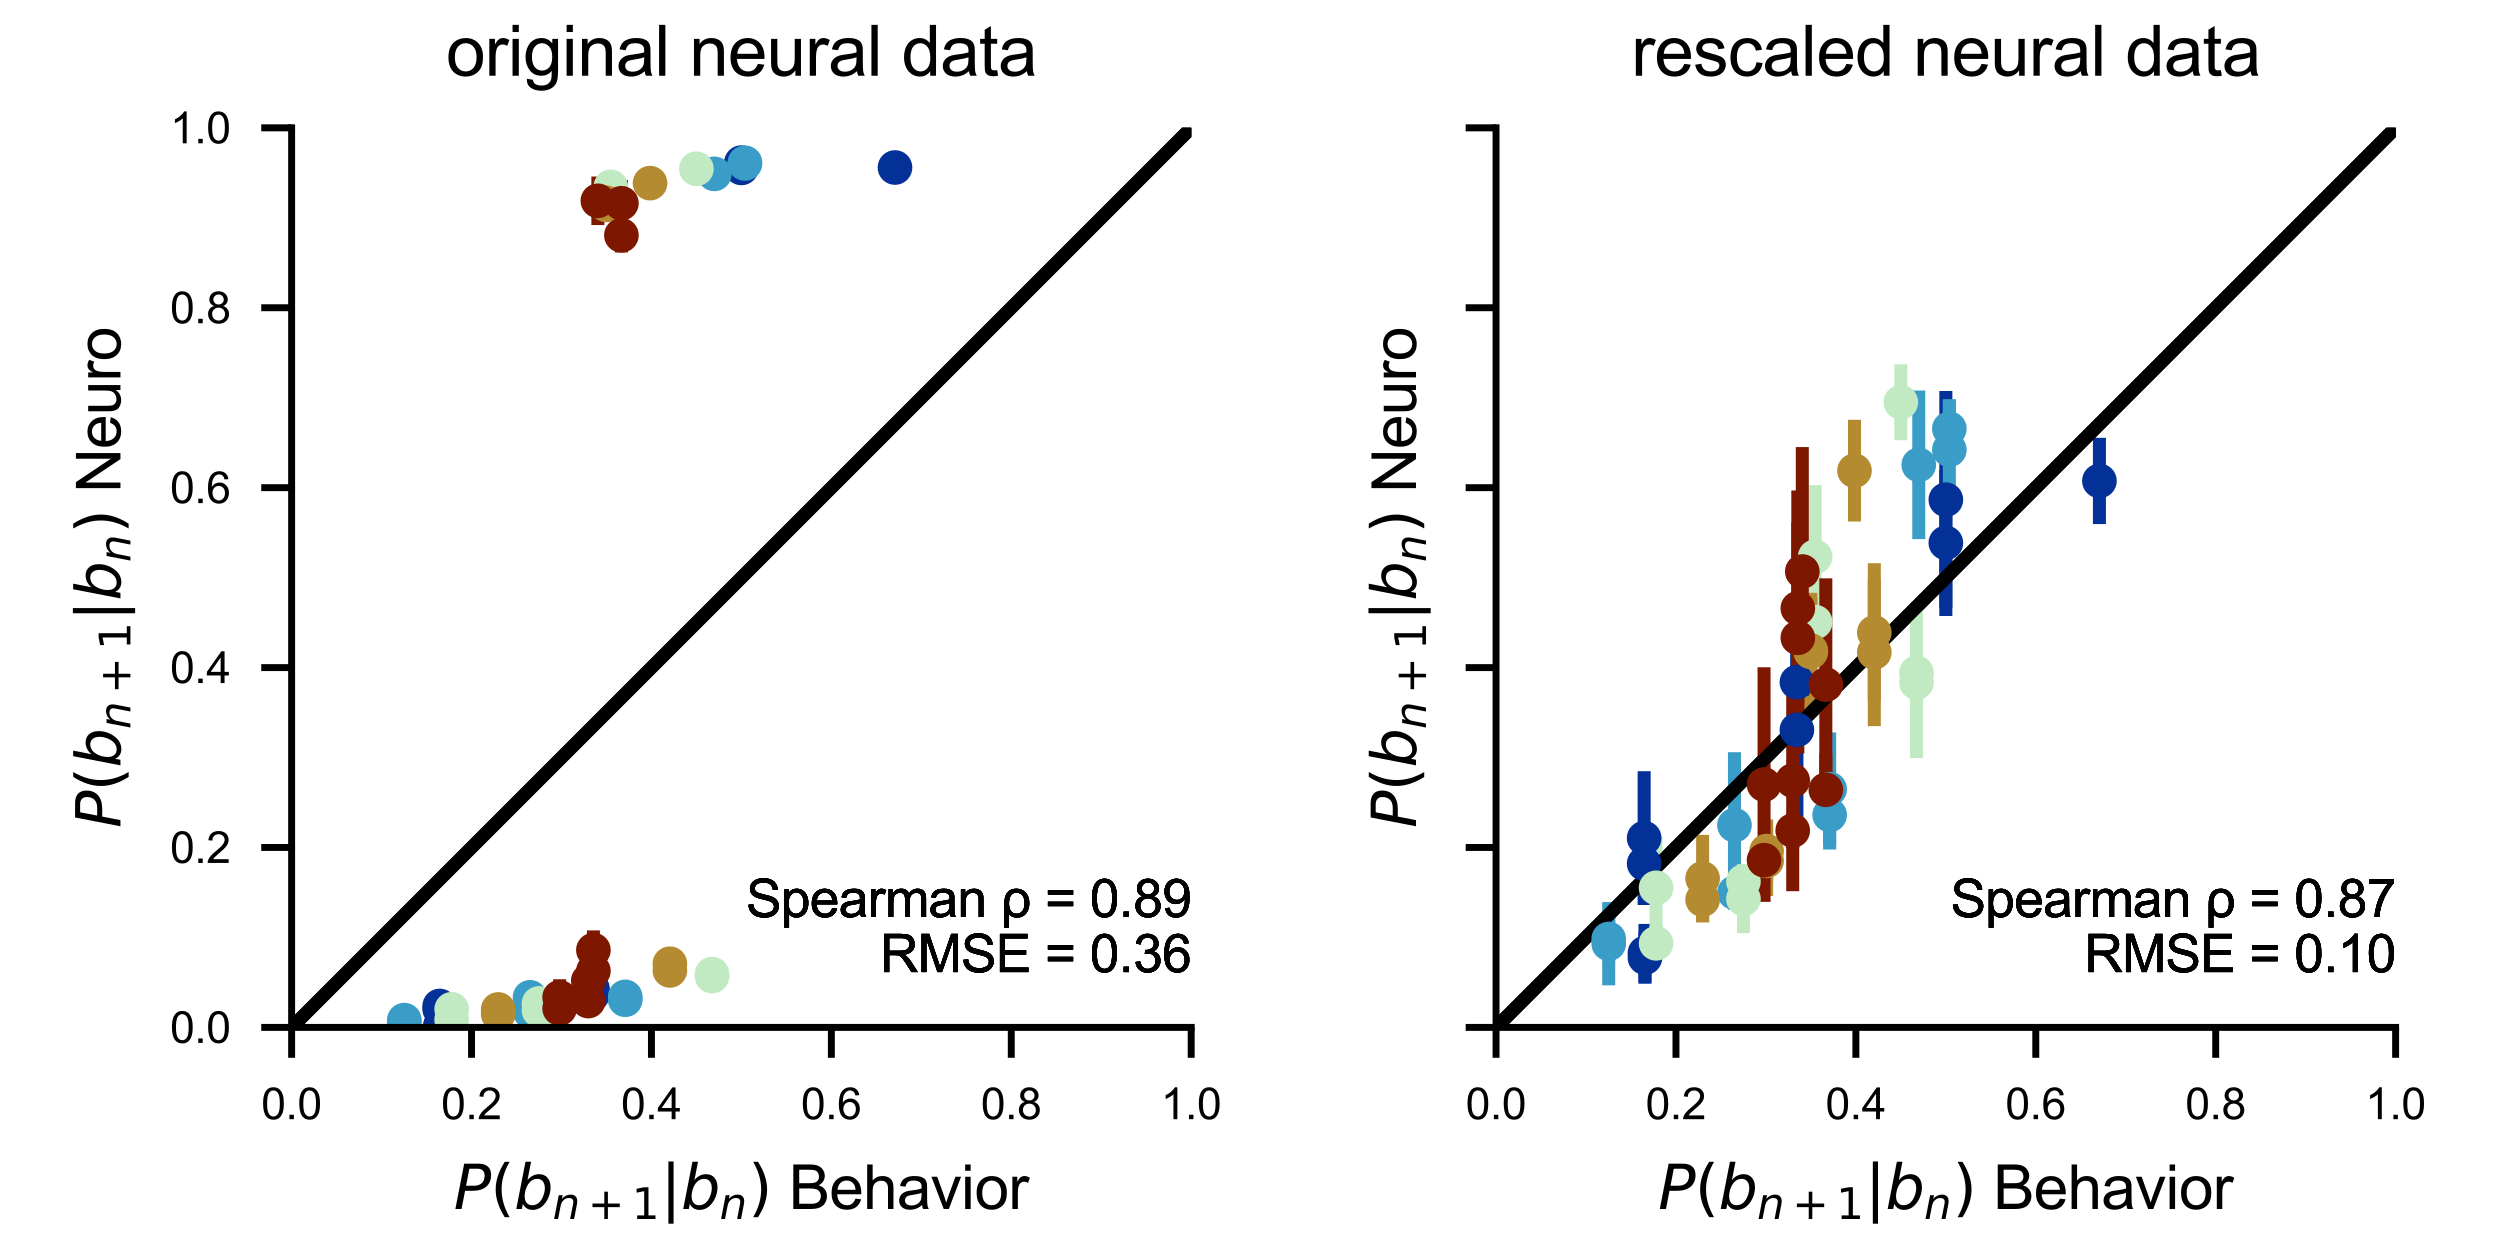 <?xml version="1.0" encoding="utf-8" standalone="no"?>
<!DOCTYPE svg PUBLIC "-//W3C//DTD SVG 1.1//EN"
  "http://www.w3.org/Graphics/SVG/1.1/DTD/svg11.dtd">
<svg xmlns:xlink="http://www.w3.org/1999/xlink" width="288pt" height="144pt" viewBox="0 0 288 144" xmlns="http://www.w3.org/2000/svg" version="1.1">
 <defs>
  <style type="text/css">*{stroke-linejoin: round; stroke-linecap: butt}</style>
 </defs>
 <g id="figure_1">
  <g id="patch_1">
   <path d="M 0 144 
L 288 144 
L 288 0 
L 0 0 
L 0 144 
z
" style="fill: none"/>
  </g>
  <g id="axes_1">
   <g id="patch_2">
    <path d="M 33.595 118.357 
L 137.225 118.357 
L 137.225 14.726 
L 33.595 14.726 
L 33.595 118.357 
z
" style="fill: none"/>
   </g>
   <g id="matplotlib.axis_1">
    <g id="xtick_1">
     <g id="line2d_1">
      <defs>
       <path id="m925dc29c30" d="M 0 0 
L 0 3.5 
" style="stroke: #000000; stroke-width: 0.8"/>
      </defs>
      <g>
       <use xlink:href="#m925dc29c30" x="33.595" y="118.357" style="stroke: #000000; stroke-width: 0.8"/>
      </g>
     </g>
     <g id="text_1">
      <!-- $\mathdefault{0.0}$ -->
      <g transform="translate(30.095 128.936) scale(0.05 -0.05)">
       <defs>
        <path id="ArialMT-30" d="M 266 2259 
Q 266 3072 433 3567 
Q 600 4063 929 4331 
Q 1259 4600 1759 4600 
Q 2128 4600 2406 4451 
Q 2684 4303 2865 4023 
Q 3047 3744 3150 3342 
Q 3253 2941 3253 2259 
Q 3253 1453 3087 958 
Q 2922 463 2592 192 
Q 2263 -78 1759 -78 
Q 1097 -78 719 397 
Q 266 969 266 2259 
z
M 844 2259 
Q 844 1131 1108 757 
Q 1372 384 1759 384 
Q 2147 384 2411 759 
Q 2675 1134 2675 2259 
Q 2675 3391 2411 3762 
Q 2147 4134 1753 4134 
Q 1366 4134 1134 3806 
Q 844 3388 844 2259 
z
" transform="scale(0.016)"/>
        <path id="ArialMT-2e" d="M 581 0 
L 581 641 
L 1222 641 
L 1222 0 
L 581 0 
z
" transform="scale(0.016)"/>
       </defs>
       <use xlink:href="#ArialMT-30" transform="translate(0 0.125)"/>
       <use xlink:href="#ArialMT-2e" transform="translate(55.615 0.125)"/>
       <use xlink:href="#ArialMT-30" transform="translate(83.398 0.125)"/>
      </g>
     </g>
    </g>
    <g id="xtick_2">
     <g id="line2d_2">
      <g>
       <use xlink:href="#m925dc29c30" x="54.321" y="118.357" style="stroke: #000000; stroke-width: 0.8"/>
      </g>
     </g>
     <g id="text_2">
      <!-- $\mathdefault{0.2}$ -->
      <g transform="translate(50.821 128.936) scale(0.05 -0.05)">
       <defs>
        <path id="ArialMT-32" d="M 3222 541 
L 3222 0 
L 194 0 
Q 188 203 259 391 
Q 375 700 629 1000 
Q 884 1300 1366 1694 
Q 2113 2306 2375 2664 
Q 2638 3022 2638 3341 
Q 2638 3675 2398 3904 
Q 2159 4134 1775 4134 
Q 1369 4134 1125 3890 
Q 881 3647 878 3216 
L 300 3275 
Q 359 3922 746 4261 
Q 1134 4600 1788 4600 
Q 2447 4600 2831 4234 
Q 3216 3869 3216 3328 
Q 3216 3053 3103 2787 
Q 2991 2522 2730 2228 
Q 2469 1934 1863 1422 
Q 1356 997 1212 845 
Q 1069 694 975 541 
L 3222 541 
z
" transform="scale(0.016)"/>
       </defs>
       <use xlink:href="#ArialMT-30" transform="translate(0 0.125)"/>
       <use xlink:href="#ArialMT-2e" transform="translate(55.615 0.125)"/>
       <use xlink:href="#ArialMT-32" transform="translate(83.398 0.125)"/>
      </g>
     </g>
    </g>
    <g id="xtick_3">
     <g id="line2d_3">
      <g>
       <use xlink:href="#m925dc29c30" x="75.047" y="118.357" style="stroke: #000000; stroke-width: 0.8"/>
      </g>
     </g>
     <g id="text_3">
      <!-- $\mathdefault{0.4}$ -->
      <g transform="translate(71.547 128.936) scale(0.05 -0.05)">
       <defs>
        <path id="ArialMT-34" d="M 2069 0 
L 2069 1097 
L 81 1097 
L 81 1613 
L 2172 4581 
L 2631 4581 
L 2631 1613 
L 3250 1613 
L 3250 1097 
L 2631 1097 
L 2631 0 
L 2069 0 
z
M 2069 1613 
L 2069 3678 
L 634 1613 
L 2069 1613 
z
" transform="scale(0.016)"/>
       </defs>
       <use xlink:href="#ArialMT-30" transform="translate(0 0.125)"/>
       <use xlink:href="#ArialMT-2e" transform="translate(55.615 0.125)"/>
       <use xlink:href="#ArialMT-34" transform="translate(83.398 0.125)"/>
      </g>
     </g>
    </g>
    <g id="xtick_4">
     <g id="line2d_4">
      <g>
       <use xlink:href="#m925dc29c30" x="95.773" y="118.357" style="stroke: #000000; stroke-width: 0.8"/>
      </g>
     </g>
     <g id="text_4">
      <!-- $\mathdefault{0.6}$ -->
      <g transform="translate(92.273 128.936) scale(0.05 -0.05)">
       <defs>
        <path id="ArialMT-36" d="M 3184 3459 
L 2625 3416 
Q 2550 3747 2413 3897 
Q 2184 4138 1850 4138 
Q 1581 4138 1378 3988 
Q 1113 3794 959 3422 
Q 806 3050 800 2363 
Q 1003 2672 1297 2822 
Q 1591 2972 1913 2972 
Q 2475 2972 2870 2558 
Q 3266 2144 3266 1488 
Q 3266 1056 3080 686 
Q 2894 316 2569 119 
Q 2244 -78 1831 -78 
Q 1128 -78 684 439 
Q 241 956 241 2144 
Q 241 3472 731 4075 
Q 1159 4600 1884 4600 
Q 2425 4600 2770 4297 
Q 3116 3994 3184 3459 
z
M 888 1484 
Q 888 1194 1011 928 
Q 1134 663 1356 523 
Q 1578 384 1822 384 
Q 2178 384 2434 671 
Q 2691 959 2691 1453 
Q 2691 1928 2437 2201 
Q 2184 2475 1800 2475 
Q 1419 2475 1153 2201 
Q 888 1928 888 1484 
z
" transform="scale(0.016)"/>
       </defs>
       <use xlink:href="#ArialMT-30" transform="translate(0 0.125)"/>
       <use xlink:href="#ArialMT-2e" transform="translate(55.615 0.125)"/>
       <use xlink:href="#ArialMT-36" transform="translate(83.398 0.125)"/>
      </g>
     </g>
    </g>
    <g id="xtick_5">
     <g id="line2d_5">
      <g>
       <use xlink:href="#m925dc29c30" x="116.499" y="118.357" style="stroke: #000000; stroke-width: 0.8"/>
      </g>
     </g>
     <g id="text_5">
      <!-- $\mathdefault{0.8}$ -->
      <g transform="translate(112.999 128.936) scale(0.05 -0.05)">
       <defs>
        <path id="ArialMT-38" d="M 1131 2484 
Q 781 2613 612 2850 
Q 444 3088 444 3419 
Q 444 3919 803 4259 
Q 1163 4600 1759 4600 
Q 2359 4600 2725 4251 
Q 3091 3903 3091 3403 
Q 3091 3084 2923 2848 
Q 2756 2613 2416 2484 
Q 2838 2347 3058 2040 
Q 3278 1734 3278 1309 
Q 3278 722 2862 322 
Q 2447 -78 1769 -78 
Q 1091 -78 675 323 
Q 259 725 259 1325 
Q 259 1772 486 2073 
Q 713 2375 1131 2484 
z
M 1019 3438 
Q 1019 3113 1228 2906 
Q 1438 2700 1772 2700 
Q 2097 2700 2305 2904 
Q 2513 3109 2513 3406 
Q 2513 3716 2298 3927 
Q 2084 4138 1766 4138 
Q 1444 4138 1231 3931 
Q 1019 3725 1019 3438 
z
M 838 1322 
Q 838 1081 952 856 
Q 1066 631 1291 507 
Q 1516 384 1775 384 
Q 2178 384 2440 643 
Q 2703 903 2703 1303 
Q 2703 1709 2433 1975 
Q 2163 2241 1756 2241 
Q 1359 2241 1098 1978 
Q 838 1716 838 1322 
z
" transform="scale(0.016)"/>
       </defs>
       <use xlink:href="#ArialMT-30" transform="translate(0 0.125)"/>
       <use xlink:href="#ArialMT-2e" transform="translate(55.615 0.125)"/>
       <use xlink:href="#ArialMT-38" transform="translate(83.398 0.125)"/>
      </g>
     </g>
    </g>
    <g id="xtick_6">
     <g id="line2d_6">
      <g>
       <use xlink:href="#m925dc29c30" x="137.225" y="118.357" style="stroke: #000000; stroke-width: 0.8"/>
      </g>
     </g>
     <g id="text_6">
      <!-- $\mathdefault{1.0}$ -->
      <g transform="translate(133.725 128.936) scale(0.05 -0.05)">
       <defs>
        <path id="ArialMT-31" d="M 2384 0 
L 1822 0 
L 1822 3584 
Q 1619 3391 1289 3197 
Q 959 3003 697 2906 
L 697 3450 
Q 1169 3672 1522 3987 
Q 1875 4303 2022 4600 
L 2384 4600 
L 2384 0 
z
" transform="scale(0.016)"/>
       </defs>
       <use xlink:href="#ArialMT-31" transform="translate(0 0.125)"/>
       <use xlink:href="#ArialMT-2e" transform="translate(55.615 0.125)"/>
       <use xlink:href="#ArialMT-30" transform="translate(83.398 0.125)"/>
      </g>
     </g>
    </g>
    <g id="text_7">
     <!-- $P(b_{n+1} | b_{n})$ Behavior -->
     <g transform="translate(52.265 139.32) scale(0.07 -0.07)">
      <defs>
       <path id="DejaVuSans-Oblique-50" d="M 1081 4666 
L 2541 4666 
Q 3178 4666 3512 4369 
Q 3847 4072 3847 3500 
Q 3847 2731 3353 2303 
Q 2859 1875 1966 1875 
L 1172 1875 
L 806 0 
L 172 0 
L 1081 4666 
z
M 1613 4147 
L 1275 2394 
L 2069 2394 
Q 2606 2394 2893 2669 
Q 3181 2944 3181 3456 
Q 3181 3784 2986 3965 
Q 2791 4147 2438 4147 
L 1613 4147 
z
" transform="scale(0.016)"/>
       <path id="DejaVuSans-28" d="M 1984 4856 
Q 1566 4138 1362 3434 
Q 1159 2731 1159 2009 
Q 1159 1288 1364 580 
Q 1569 -128 1984 -844 
L 1484 -844 
Q 1016 -109 783 600 
Q 550 1309 550 2009 
Q 550 2706 781 3412 
Q 1013 4119 1484 4856 
L 1984 4856 
z
" transform="scale(0.016)"/>
       <path id="DejaVuSans-Oblique-62" d="M 3169 2138 
Q 3169 2591 2961 2847 
Q 2753 3103 2388 3103 
Q 2122 3103 1889 2973 
Q 1656 2844 1484 2597 
Q 1303 2338 1198 1995 
Q 1094 1653 1094 1313 
Q 1094 881 1298 636 
Q 1503 391 1863 391 
Q 2134 391 2365 517 
Q 2597 644 2772 891 
Q 2950 1147 3059 1487 
Q 3169 1828 3169 2138 
z
M 1381 2969 
Q 1594 3256 1914 3420 
Q 2234 3584 2584 3584 
Q 3122 3584 3439 3221 
Q 3756 2859 3756 2241 
Q 3756 1734 3570 1259 
Q 3384 784 3041 416 
Q 2816 172 2522 40 
Q 2228 -91 1906 -91 
Q 1566 -91 1316 65 
Q 1066 222 909 531 
L 806 0 
L 231 0 
L 1178 4863 
L 1753 4863 
L 1381 2969 
z
" transform="scale(0.016)"/>
       <path id="DejaVuSans-Oblique-6e" d="M 3566 2113 
L 3156 0 
L 2578 0 
L 2988 2091 
Q 3016 2238 3031 2350 
Q 3047 2463 3047 2528 
Q 3047 2791 2881 2937 
Q 2716 3084 2419 3084 
Q 1956 3084 1622 2776 
Q 1288 2469 1184 1941 
L 800 0 
L 225 0 
L 903 3500 
L 1478 3500 
L 1363 2950 
Q 1603 3253 1940 3418 
Q 2278 3584 2650 3584 
Q 3113 3584 3367 3334 
Q 3622 3084 3622 2631 
Q 3622 2519 3608 2391 
Q 3594 2263 3566 2113 
z
" transform="scale(0.016)"/>
       <path id="DejaVuSans-2b" d="M 2944 4013 
L 2944 2272 
L 4684 2272 
L 4684 1741 
L 2944 1741 
L 2944 0 
L 2419 0 
L 2419 1741 
L 678 1741 
L 678 2272 
L 2419 2272 
L 2419 4013 
L 2944 4013 
z
" transform="scale(0.016)"/>
       <path id="DejaVuSans-31" d="M 794 531 
L 1825 531 
L 1825 4091 
L 703 3866 
L 703 4441 
L 1819 4666 
L 2450 4666 
L 2450 531 
L 3481 531 
L 3481 0 
L 794 0 
L 794 531 
z
" transform="scale(0.016)"/>
       <path id="DejaVuSans-7c" d="M 1344 4891 
L 1344 -1509 
L 813 -1509 
L 813 4891 
L 1344 4891 
z
" transform="scale(0.016)"/>
       <path id="DejaVuSans-29" d="M 513 4856 
L 1013 4856 
Q 1481 4119 1714 3412 
Q 1947 2706 1947 2009 
Q 1947 1309 1714 600 
Q 1481 -109 1013 -844 
L 513 -844 
Q 928 -128 1133 580 
Q 1338 1288 1338 2009 
Q 1338 2731 1133 3434 
Q 928 4138 513 4856 
z
" transform="scale(0.016)"/>
       <path id="ArialMT-20" transform="scale(0.016)"/>
       <path id="ArialMT-42" d="M 469 0 
L 469 4581 
L 2188 4581 
Q 2713 4581 3030 4442 
Q 3347 4303 3526 4014 
Q 3706 3725 3706 3409 
Q 3706 3116 3547 2856 
Q 3388 2597 3066 2438 
Q 3481 2316 3704 2022 
Q 3928 1728 3928 1328 
Q 3928 1006 3792 729 
Q 3656 453 3456 303 
Q 3256 153 2954 76 
Q 2653 0 2216 0 
L 469 0 
z
M 1075 2656 
L 2066 2656 
Q 2469 2656 2644 2709 
Q 2875 2778 2992 2937 
Q 3109 3097 3109 3338 
Q 3109 3566 3000 3739 
Q 2891 3913 2687 3977 
Q 2484 4041 1991 4041 
L 1075 4041 
L 1075 2656 
z
M 1075 541 
L 2216 541 
Q 2509 541 2628 563 
Q 2838 600 2978 687 
Q 3119 775 3209 942 
Q 3300 1109 3300 1328 
Q 3300 1584 3169 1773 
Q 3038 1963 2805 2039 
Q 2572 2116 2134 2116 
L 1075 2116 
L 1075 541 
z
" transform="scale(0.016)"/>
       <path id="ArialMT-65" d="M 2694 1069 
L 3275 997 
Q 3138 488 2766 206 
Q 2394 -75 1816 -75 
Q 1088 -75 661 373 
Q 234 822 234 1631 
Q 234 2469 665 2931 
Q 1097 3394 1784 3394 
Q 2450 3394 2872 2941 
Q 3294 2488 3294 1666 
Q 3294 1616 3291 1516 
L 816 1516 
Q 847 969 1125 678 
Q 1403 388 1819 388 
Q 2128 388 2347 550 
Q 2566 713 2694 1069 
z
M 847 1978 
L 2700 1978 
Q 2663 2397 2488 2606 
Q 2219 2931 1791 2931 
Q 1403 2931 1139 2672 
Q 875 2413 847 1978 
z
" transform="scale(0.016)"/>
       <path id="ArialMT-68" d="M 422 0 
L 422 4581 
L 984 4581 
L 984 2938 
Q 1378 3394 1978 3394 
Q 2347 3394 2619 3248 
Q 2891 3103 3008 2847 
Q 3125 2591 3125 2103 
L 3125 0 
L 2563 0 
L 2563 2103 
Q 2563 2525 2380 2717 
Q 2197 2909 1863 2909 
Q 1613 2909 1392 2779 
Q 1172 2650 1078 2428 
Q 984 2206 984 1816 
L 984 0 
L 422 0 
z
" transform="scale(0.016)"/>
       <path id="ArialMT-61" d="M 2588 409 
Q 2275 144 1986 34 
Q 1697 -75 1366 -75 
Q 819 -75 525 192 
Q 231 459 231 875 
Q 231 1119 342 1320 
Q 453 1522 633 1644 
Q 813 1766 1038 1828 
Q 1203 1872 1538 1913 
Q 2219 1994 2541 2106 
Q 2544 2222 2544 2253 
Q 2544 2597 2384 2738 
Q 2169 2928 1744 2928 
Q 1347 2928 1158 2789 
Q 969 2650 878 2297 
L 328 2372 
Q 403 2725 575 2942 
Q 747 3159 1072 3276 
Q 1397 3394 1825 3394 
Q 2250 3394 2515 3294 
Q 2781 3194 2906 3042 
Q 3031 2891 3081 2659 
Q 3109 2516 3109 2141 
L 3109 1391 
Q 3109 606 3145 398 
Q 3181 191 3288 0 
L 2700 0 
Q 2613 175 2588 409 
z
M 2541 1666 
Q 2234 1541 1622 1453 
Q 1275 1403 1131 1340 
Q 988 1278 909 1158 
Q 831 1038 831 891 
Q 831 666 1001 516 
Q 1172 366 1500 366 
Q 1825 366 2078 508 
Q 2331 650 2450 897 
Q 2541 1088 2541 1459 
L 2541 1666 
z
" transform="scale(0.016)"/>
       <path id="ArialMT-76" d="M 1344 0 
L 81 3319 
L 675 3319 
L 1388 1331 
Q 1503 1009 1600 663 
Q 1675 925 1809 1294 
L 2547 3319 
L 3125 3319 
L 1869 0 
L 1344 0 
z
" transform="scale(0.016)"/>
       <path id="ArialMT-69" d="M 425 3934 
L 425 4581 
L 988 4581 
L 988 3934 
L 425 3934 
z
M 425 0 
L 425 3319 
L 988 3319 
L 988 0 
L 425 0 
z
" transform="scale(0.016)"/>
       <path id="ArialMT-6f" d="M 213 1659 
Q 213 2581 725 3025 
Q 1153 3394 1769 3394 
Q 2453 3394 2887 2945 
Q 3322 2497 3322 1706 
Q 3322 1066 3130 698 
Q 2938 331 2570 128 
Q 2203 -75 1769 -75 
Q 1072 -75 642 372 
Q 213 819 213 1659 
z
M 791 1659 
Q 791 1022 1069 705 
Q 1347 388 1769 388 
Q 2188 388 2466 706 
Q 2744 1025 2744 1678 
Q 2744 2294 2464 2611 
Q 2184 2928 1769 2928 
Q 1347 2928 1069 2612 
Q 791 2297 791 1659 
z
" transform="scale(0.016)"/>
       <path id="ArialMT-72" d="M 416 0 
L 416 3319 
L 922 3319 
L 922 2816 
Q 1116 3169 1280 3281 
Q 1444 3394 1641 3394 
Q 1925 3394 2219 3213 
L 2025 2691 
Q 1819 2813 1613 2813 
Q 1428 2813 1281 2702 
Q 1134 2591 1072 2394 
Q 978 2094 978 1738 
L 978 0 
L 416 0 
z
" transform="scale(0.016)"/>
      </defs>
      <use xlink:href="#DejaVuSans-Oblique-50" transform="translate(0 0.578)"/>
      <use xlink:href="#DejaVuSans-28" transform="translate(60.303 0.578)"/>
      <use xlink:href="#DejaVuSans-Oblique-62" transform="translate(99.316 0.578)"/>
      <use xlink:href="#DejaVuSans-Oblique-6e" transform="translate(162.793 -15.828) scale(0.7)"/>
      <use xlink:href="#DejaVuSans-2b" transform="translate(220.796 -15.828) scale(0.7)"/>
      <use xlink:href="#DejaVuSans-31" transform="translate(293.086 -15.828) scale(0.7)"/>
      <use xlink:href="#DejaVuSans-7c" transform="translate(340.356 0.578)"/>
      <use xlink:href="#DejaVuSans-Oblique-62" transform="translate(374.048 0.578)"/>
      <use xlink:href="#DejaVuSans-Oblique-6e" transform="translate(437.524 -15.828) scale(0.7)"/>
      <use xlink:href="#DejaVuSans-29" transform="translate(484.624 0.578)"/>
      <use xlink:href="#ArialMT-20" transform="translate(523.638 0.578)"/>
      <use xlink:href="#ArialMT-42" transform="translate(551.421 0.578)"/>
      <use xlink:href="#ArialMT-65" transform="translate(618.12 0.578)"/>
      <use xlink:href="#ArialMT-68" transform="translate(673.735 0.578)"/>
      <use xlink:href="#ArialMT-61" transform="translate(729.351 0.578)"/>
      <use xlink:href="#ArialMT-76" transform="translate(784.966 0.578)"/>
      <use xlink:href="#ArialMT-69" transform="translate(834.966 0.578)"/>
      <use xlink:href="#ArialMT-6f" transform="translate(857.183 0.578)"/>
      <use xlink:href="#ArialMT-72" transform="translate(912.798 0.578)"/>
     </g>
    </g>
   </g>
   <g id="matplotlib.axis_2">
    <g id="ytick_1">
     <g id="line2d_7">
      <defs>
       <path id="me5e0a5effa" d="M 0 0 
L -3.5 0 
" style="stroke: #000000; stroke-width: 0.8"/>
      </defs>
      <g>
       <use xlink:href="#me5e0a5effa" x="33.595" y="118.357" style="stroke: #000000; stroke-width: 0.8"/>
      </g>
     </g>
     <g id="text_8">
      <!-- $\mathdefault{0.0}$ -->
      <g transform="translate(19.595 120.147) scale(0.05 -0.05)">
       <use xlink:href="#ArialMT-30" transform="translate(0 0.125)"/>
       <use xlink:href="#ArialMT-2e" transform="translate(55.615 0.125)"/>
       <use xlink:href="#ArialMT-30" transform="translate(83.398 0.125)"/>
      </g>
     </g>
    </g>
    <g id="ytick_2">
     <g id="line2d_8">
      <g>
       <use xlink:href="#me5e0a5effa" x="33.595" y="97.631" style="stroke: #000000; stroke-width: 0.8"/>
      </g>
     </g>
     <g id="text_9">
      <!-- $\mathdefault{0.2}$ -->
      <g transform="translate(19.595 99.42) scale(0.05 -0.05)">
       <use xlink:href="#ArialMT-30" transform="translate(0 0.125)"/>
       <use xlink:href="#ArialMT-2e" transform="translate(55.615 0.125)"/>
       <use xlink:href="#ArialMT-32" transform="translate(83.398 0.125)"/>
      </g>
     </g>
    </g>
    <g id="ytick_3">
     <g id="line2d_9">
      <g>
       <use xlink:href="#me5e0a5effa" x="33.595" y="76.905" style="stroke: #000000; stroke-width: 0.8"/>
      </g>
     </g>
     <g id="text_10">
      <!-- $\mathdefault{0.4}$ -->
      <g transform="translate(19.595 78.694) scale(0.05 -0.05)">
       <use xlink:href="#ArialMT-30" transform="translate(0 0.125)"/>
       <use xlink:href="#ArialMT-2e" transform="translate(55.615 0.125)"/>
       <use xlink:href="#ArialMT-34" transform="translate(83.398 0.125)"/>
      </g>
     </g>
    </g>
    <g id="ytick_4">
     <g id="line2d_10">
      <g>
       <use xlink:href="#me5e0a5effa" x="33.595" y="56.179" style="stroke: #000000; stroke-width: 0.8"/>
      </g>
     </g>
     <g id="text_11">
      <!-- $\mathdefault{0.6}$ -->
      <g transform="translate(19.595 57.968) scale(0.05 -0.05)">
       <use xlink:href="#ArialMT-30" transform="translate(0 0.125)"/>
       <use xlink:href="#ArialMT-2e" transform="translate(55.615 0.125)"/>
       <use xlink:href="#ArialMT-36" transform="translate(83.398 0.125)"/>
      </g>
     </g>
    </g>
    <g id="ytick_5">
     <g id="line2d_11">
      <g>
       <use xlink:href="#me5e0a5effa" x="33.595" y="35.453" style="stroke: #000000; stroke-width: 0.8"/>
      </g>
     </g>
     <g id="text_12">
      <!-- $\mathdefault{0.8}$ -->
      <g transform="translate(19.595 37.242) scale(0.05 -0.05)">
       <use xlink:href="#ArialMT-30" transform="translate(0 0.125)"/>
       <use xlink:href="#ArialMT-2e" transform="translate(55.615 0.125)"/>
       <use xlink:href="#ArialMT-38" transform="translate(83.398 0.125)"/>
      </g>
     </g>
    </g>
    <g id="ytick_6">
     <g id="line2d_12">
      <g>
       <use xlink:href="#me5e0a5effa" x="33.595" y="14.726" style="stroke: #000000; stroke-width: 0.8"/>
      </g>
     </g>
     <g id="text_13">
      <!-- $\mathdefault{1.0}$ -->
      <g transform="translate(19.595 16.516) scale(0.05 -0.05)">
       <use xlink:href="#ArialMT-31" transform="translate(0 0.125)"/>
       <use xlink:href="#ArialMT-2e" transform="translate(55.615 0.125)"/>
       <use xlink:href="#ArialMT-30" transform="translate(83.398 0.125)"/>
      </g>
     </g>
    </g>
    <g id="text_14">
     <!-- $P(b_{n+1} | b_{n})$ Neuro -->
     <g transform="translate(13.915 95.382) rotate(-90) scale(0.07 -0.07)">
      <defs>
       <path id="ArialMT-4e" d="M 488 0 
L 488 4581 
L 1109 4581 
L 3516 984 
L 3516 4581 
L 4097 4581 
L 4097 0 
L 3475 0 
L 1069 3600 
L 1069 0 
L 488 0 
z
" transform="scale(0.016)"/>
       <path id="ArialMT-75" d="M 2597 0 
L 2597 488 
Q 2209 -75 1544 -75 
Q 1250 -75 995 37 
Q 741 150 617 320 
Q 494 491 444 738 
Q 409 903 409 1263 
L 409 3319 
L 972 3319 
L 972 1478 
Q 972 1038 1006 884 
Q 1059 663 1231 536 
Q 1403 409 1656 409 
Q 1909 409 2131 539 
Q 2353 669 2445 892 
Q 2538 1116 2538 1541 
L 2538 3319 
L 3100 3319 
L 3100 0 
L 2597 0 
z
" transform="scale(0.016)"/>
      </defs>
      <use xlink:href="#DejaVuSans-Oblique-50" transform="translate(0 0.578)"/>
      <use xlink:href="#DejaVuSans-28" transform="translate(60.303 0.578)"/>
      <use xlink:href="#DejaVuSans-Oblique-62" transform="translate(99.316 0.578)"/>
      <use xlink:href="#DejaVuSans-Oblique-6e" transform="translate(162.793 -15.828) scale(0.7)"/>
      <use xlink:href="#DejaVuSans-2b" transform="translate(220.796 -15.828) scale(0.7)"/>
      <use xlink:href="#DejaVuSans-31" transform="translate(293.086 -15.828) scale(0.7)"/>
      <use xlink:href="#DejaVuSans-7c" transform="translate(340.356 0.578)"/>
      <use xlink:href="#DejaVuSans-Oblique-62" transform="translate(374.048 0.578)"/>
      <use xlink:href="#DejaVuSans-Oblique-6e" transform="translate(437.524 -15.828) scale(0.7)"/>
      <use xlink:href="#DejaVuSans-29" transform="translate(484.624 0.578)"/>
      <use xlink:href="#ArialMT-20" transform="translate(523.638 0.578)"/>
      <use xlink:href="#ArialMT-4e" transform="translate(551.421 0.578)"/>
      <use xlink:href="#ArialMT-65" transform="translate(623.638 0.578)"/>
      <use xlink:href="#ArialMT-75" transform="translate(679.253 0.578)"/>
      <use xlink:href="#ArialMT-72" transform="translate(734.868 0.578)"/>
      <use xlink:href="#ArialMT-6f" transform="translate(768.169 0.578)"/>
     </g>
    </g>
   </g>
   <g id="LineCollection_1">
    <path d="M 103.103 19.792 
L 103.103 18.803 
" clip-path="url(#pfeeb4538d9)" style="fill: none; stroke: #033198; stroke-width: 1.5"/>
    <path d="M 50.656 116.818 
L 50.656 115.692 
" clip-path="url(#pfeeb4538d9)" style="fill: none; stroke: #033198; stroke-width: 1.5"/>
    <path d="M 50.656 116.824 
L 50.656 114.954 
" clip-path="url(#pfeeb4538d9)" style="fill: none; stroke: #033198; stroke-width: 1.5"/>
    <path d="M 68.255 115.964 
L 68.255 113.152 
" clip-path="url(#pfeeb4538d9)" style="fill: none; stroke: #033198; stroke-width: 1.5"/>
    <path d="M 85.411 20.233 
L 85.411 17.23 
" clip-path="url(#pfeeb4538d9)" style="fill: none; stroke: #033198; stroke-width: 1.5"/>
    <path d="M 50.749 118.255 
L 50.749 118.049 
" clip-path="url(#pfeeb4538d9)" style="fill: none; stroke: #033198; stroke-width: 1.5"/>
    <path d="M 68.255 114.513 
L 68.255 113.335 
" clip-path="url(#pfeeb4538d9)" style="fill: none; stroke: #033198; stroke-width: 1.5"/>
    <path d="M 50.749 118.298 
L 50.749 118.043 
" clip-path="url(#pfeeb4538d9)" style="fill: none; stroke: #033198; stroke-width: 1.5"/>
    <path d="M 85.411 20.003 
L 85.411 18.689 
" clip-path="url(#pfeeb4538d9)" style="fill: none; stroke: #033198; stroke-width: 1.5"/>
   </g>
   <g id="line2d_13">
    <path d="M 33.595 118.357 
L 137.225 14.726 
" clip-path="url(#pfeeb4538d9)" style="fill: none; stroke: #000000; stroke-width: 1.5; stroke-linecap: square"/>
   </g>
   <g id="LineCollection_2">
    <path d="M 82.292 21.31 
L 82.292 18.75 
" clip-path="url(#pfeeb4538d9)" style="fill: none; stroke: #399dc7; stroke-width: 1.5"/>
    <path d="M 61.061 116.272 
L 61.061 113.51 
" clip-path="url(#pfeeb4538d9)" style="fill: none; stroke: #399dc7; stroke-width: 1.5"/>
    <path d="M 61.061 116.811 
L 61.061 116.228 
" clip-path="url(#pfeeb4538d9)" style="fill: none; stroke: #399dc7; stroke-width: 1.5"/>
    <path d="M 72.026 115.893 
L 72.026 114.448 
" clip-path="url(#pfeeb4538d9)" style="fill: none; stroke: #399dc7; stroke-width: 1.5"/>
    <path d="M 85.815 19.288 
L 85.815 18.217 
" clip-path="url(#pfeeb4538d9)" style="fill: none; stroke: #399dc7; stroke-width: 1.5"/>
    <path d="M 46.574 117.76 
L 46.574 117.276 
" clip-path="url(#pfeeb4538d9)" style="fill: none; stroke: #399dc7; stroke-width: 1.5"/>
    <path d="M 72.026 115.636 
L 72.026 114.044 
" clip-path="url(#pfeeb4538d9)" style="fill: none; stroke: #399dc7; stroke-width: 1.5"/>
    <path d="M 46.574 118.126 
L 46.574 117.412 
" clip-path="url(#pfeeb4538d9)" style="fill: none; stroke: #399dc7; stroke-width: 1.5"/>
    <path d="M 85.815 19.47 
L 85.815 18.194 
" clip-path="url(#pfeeb4538d9)" style="fill: none; stroke: #399dc7; stroke-width: 1.5"/>
   </g>
   <g id="line2d_14">
    <path d="M 33.595 118.357 
L 137.225 14.726 
" clip-path="url(#pfeeb4538d9)" style="fill: none; stroke: #000000; stroke-width: 1.5; stroke-linecap: square"/>
   </g>
   <g id="LineCollection_3">
    <path d="M 80.224 20.211 
L 80.224 18.68 
" clip-path="url(#pfeeb4538d9)" style="fill: none; stroke: #c1eac2; stroke-width: 1.5"/>
    <path d="M 62.095 117.04 
L 62.095 115.761 
" clip-path="url(#pfeeb4538d9)" style="fill: none; stroke: #c1eac2; stroke-width: 1.5"/>
    <path d="M 62.095 116.06 
L 62.095 115.129 
" clip-path="url(#pfeeb4538d9)" style="fill: none; stroke: #c1eac2; stroke-width: 1.5"/>
    <path d="M 82.027 113.808 
L 82.027 111.086 
" clip-path="url(#pfeeb4538d9)" style="fill: none; stroke: #c1eac2; stroke-width: 1.5"/>
    <path d="M 70.357 22.665 
L 70.357 20.394 
" clip-path="url(#pfeeb4538d9)" style="fill: none; stroke: #c1eac2; stroke-width: 1.5"/>
    <path d="M 52.031 117.84 
L 52.031 117.088 
" clip-path="url(#pfeeb4538d9)" style="fill: none; stroke: #c1eac2; stroke-width: 1.5"/>
    <path d="M 82.027 113.434 
L 82.027 110.992 
" clip-path="url(#pfeeb4538d9)" style="fill: none; stroke: #c1eac2; stroke-width: 1.5"/>
    <path d="M 52.031 117.349 
L 52.031 115.195 
" clip-path="url(#pfeeb4538d9)" style="fill: none; stroke: #c1eac2; stroke-width: 1.5"/>
    <path d="M 70.357 23.865 
L 70.357 22.046 
" clip-path="url(#pfeeb4538d9)" style="fill: none; stroke: #c1eac2; stroke-width: 1.5"/>
   </g>
   <g id="line2d_15">
    <path d="M 33.595 118.357 
L 137.225 14.726 
" clip-path="url(#pfeeb4538d9)" style="fill: none; stroke: #000000; stroke-width: 1.5; stroke-linecap: square"/>
   </g>
   <g id="LineCollection_4">
    <path d="M 74.887 22.302 
L 74.887 19.892 
" clip-path="url(#pfeeb4538d9)" style="fill: none; stroke: #b58b31; stroke-width: 1.5"/>
    <path d="M 64.764 116.085 
L 64.764 114.384 
" clip-path="url(#pfeeb4538d9)" style="fill: none; stroke: #b58b31; stroke-width: 1.5"/>
    <path d="M 64.764 115.672 
L 64.764 114.546 
" clip-path="url(#pfeeb4538d9)" style="fill: none; stroke: #b58b31; stroke-width: 1.5"/>
    <path d="M 77.17 113.445 
L 77.17 110.143 
" clip-path="url(#pfeeb4538d9)" style="fill: none; stroke: #b58b31; stroke-width: 1.5"/>
    <path d="M 69.853 24.693 
L 69.853 22.021 
" clip-path="url(#pfeeb4538d9)" style="fill: none; stroke: #b58b31; stroke-width: 1.5"/>
    <path d="M 57.392 117.265 
L 57.392 115.314 
" clip-path="url(#pfeeb4538d9)" style="fill: none; stroke: #b58b31; stroke-width: 1.5"/>
    <path d="M 77.17 112.587 
L 77.17 109.461 
" clip-path="url(#pfeeb4538d9)" style="fill: none; stroke: #b58b31; stroke-width: 1.5"/>
    <path d="M 57.392 117.395 
L 57.392 116.229 
" clip-path="url(#pfeeb4538d9)" style="fill: none; stroke: #b58b31; stroke-width: 1.5"/>
    <path d="M 69.853 24.863 
L 69.853 22.346 
" clip-path="url(#pfeeb4538d9)" style="fill: none; stroke: #b58b31; stroke-width: 1.5"/>
   </g>
   <g id="line2d_16">
    <path d="M 33.595 118.357 
L 137.225 14.726 
" clip-path="url(#pfeeb4538d9)" style="fill: none; stroke: #000000; stroke-width: 1.5; stroke-linecap: square"/>
   </g>
   <g id="LineCollection_5">
    <path d="M 68.875 25.927 
L 68.875 20.338 
" clip-path="url(#pfeeb4538d9)" style="fill: none; stroke: #7e1700; stroke-width: 1.5"/>
    <path d="M 67.77 116.246 
L 67.77 114.399 
" clip-path="url(#pfeeb4538d9)" style="fill: none; stroke: #7e1700; stroke-width: 1.5"/>
    <path d="M 67.77 114.933 
L 67.77 111.039 
" clip-path="url(#pfeeb4538d9)" style="fill: none; stroke: #7e1700; stroke-width: 1.5"/>
    <path d="M 68.36 114.598 
L 68.36 109.099 
" clip-path="url(#pfeeb4538d9)" style="fill: none; stroke: #7e1700; stroke-width: 1.5"/>
    <path d="M 71.585 26.089 
L 71.585 20.738 
" clip-path="url(#pfeeb4538d9)" style="fill: none; stroke: #7e1700; stroke-width: 1.5"/>
    <path d="M 64.469 116.747 
L 64.469 115.61 
" clip-path="url(#pfeeb4538d9)" style="fill: none; stroke: #7e1700; stroke-width: 1.5"/>
    <path d="M 68.36 111.71 
L 68.36 107.181 
" clip-path="url(#pfeeb4538d9)" style="fill: none; stroke: #7e1700; stroke-width: 1.5"/>
    <path d="M 64.469 116.966 
L 64.469 112.81 
" clip-path="url(#pfeeb4538d9)" style="fill: none; stroke: #7e1700; stroke-width: 1.5"/>
    <path d="M 71.585 29.086 
L 71.585 25.128 
" clip-path="url(#pfeeb4538d9)" style="fill: none; stroke: #7e1700; stroke-width: 1.5"/>
   </g>
   <g id="line2d_17">
    <path d="M 33.595 118.357 
L 137.225 14.726 
" clip-path="url(#pfeeb4538d9)" style="fill: none; stroke: #000000; stroke-width: 1.5; stroke-linecap: square"/>
   </g>
   <g id="line2d_18">
    <defs>
     <path id="m55c232a057" d="M 0 1.5 
C 0.398 1.5 0.779 1.342 1.061 1.061 
C 1.342 0.779 1.5 0.398 1.5 0 
C 1.5 -0.398 1.342 -0.779 1.061 -1.061 
C 0.779 -1.342 0.398 -1.5 0 -1.5 
C -0.398 -1.5 -0.779 -1.342 -1.061 -1.061 
C -1.342 -0.779 -1.5 -0.398 -1.5 0 
C -1.5 0.398 -1.342 0.779 -1.061 1.061 
C -0.779 1.342 -0.398 1.5 0 1.5 
z
" style="stroke: #033198"/>
    </defs>
    <g clip-path="url(#pfeeb4538d9)">
     <use xlink:href="#m55c232a057" x="103.103" y="19.297" style="fill: #033198; stroke: #033198"/>
     <use xlink:href="#m55c232a057" x="50.656" y="116.255" style="fill: #033198; stroke: #033198"/>
     <use xlink:href="#m55c232a057" x="50.656" y="115.889" style="fill: #033198; stroke: #033198"/>
     <use xlink:href="#m55c232a057" x="68.255" y="114.558" style="fill: #033198; stroke: #033198"/>
     <use xlink:href="#m55c232a057" x="85.411" y="18.731" style="fill: #033198; stroke: #033198"/>
     <use xlink:href="#m55c232a057" x="50.749" y="118.152" style="fill: #033198; stroke: #033198"/>
     <use xlink:href="#m55c232a057" x="68.255" y="113.924" style="fill: #033198; stroke: #033198"/>
     <use xlink:href="#m55c232a057" x="50.749" y="118.171" style="fill: #033198; stroke: #033198"/>
     <use xlink:href="#m55c232a057" x="85.411" y="19.346" style="fill: #033198; stroke: #033198"/>
    </g>
   </g>
   <g id="line2d_19">
    <defs>
     <path id="m23b335fb07" d="M 0 1.5 
C 0.398 1.5 0.779 1.342 1.061 1.061 
C 1.342 0.779 1.5 0.398 1.5 0 
C 1.5 -0.398 1.342 -0.779 1.061 -1.061 
C 0.779 -1.342 0.398 -1.5 0 -1.5 
C -0.398 -1.5 -0.779 -1.342 -1.061 -1.061 
C -1.342 -0.779 -1.5 -0.398 -1.5 0 
C -1.5 0.398 -1.342 0.779 -1.061 1.061 
C -0.779 1.342 -0.398 1.5 0 1.5 
z
" style="stroke: #399dc7"/>
    </defs>
    <g clip-path="url(#pfeeb4538d9)">
     <use xlink:href="#m23b335fb07" x="82.292" y="20.03" style="fill: #399dc7; stroke: #399dc7"/>
     <use xlink:href="#m23b335fb07" x="61.061" y="114.891" style="fill: #399dc7; stroke: #399dc7"/>
     <use xlink:href="#m23b335fb07" x="61.061" y="116.519" style="fill: #399dc7; stroke: #399dc7"/>
     <use xlink:href="#m23b335fb07" x="72.026" y="115.17" style="fill: #399dc7; stroke: #399dc7"/>
     <use xlink:href="#m23b335fb07" x="85.815" y="18.752" style="fill: #399dc7; stroke: #399dc7"/>
     <use xlink:href="#m23b335fb07" x="46.574" y="117.518" style="fill: #399dc7; stroke: #399dc7"/>
     <use xlink:href="#m23b335fb07" x="72.026" y="114.84" style="fill: #399dc7; stroke: #399dc7"/>
     <use xlink:href="#m23b335fb07" x="46.574" y="117.769" style="fill: #399dc7; stroke: #399dc7"/>
     <use xlink:href="#m23b335fb07" x="85.815" y="18.832" style="fill: #399dc7; stroke: #399dc7"/>
    </g>
   </g>
   <g id="line2d_20">
    <defs>
     <path id="m95204cf735" d="M 0 1.5 
C 0.398 1.5 0.779 1.342 1.061 1.061 
C 1.342 0.779 1.5 0.398 1.5 0 
C 1.5 -0.398 1.342 -0.779 1.061 -1.061 
C 0.779 -1.342 0.398 -1.5 0 -1.5 
C -0.398 -1.5 -0.779 -1.342 -1.061 -1.061 
C -1.342 -0.779 -1.5 -0.398 -1.5 0 
C -1.5 0.398 -1.342 0.779 -1.061 1.061 
C -0.779 1.342 -0.398 1.5 0 1.5 
z
" style="stroke: #c1eac2"/>
    </defs>
    <g clip-path="url(#pfeeb4538d9)">
     <use xlink:href="#m95204cf735" x="80.224" y="19.446" style="fill: #c1eac2; stroke: #c1eac2"/>
     <use xlink:href="#m95204cf735" x="62.095" y="116.401" style="fill: #c1eac2; stroke: #c1eac2"/>
     <use xlink:href="#m95204cf735" x="62.095" y="115.595" style="fill: #c1eac2; stroke: #c1eac2"/>
     <use xlink:href="#m95204cf735" x="82.027" y="112.447" style="fill: #c1eac2; stroke: #c1eac2"/>
     <use xlink:href="#m95204cf735" x="70.357" y="21.53" style="fill: #c1eac2; stroke: #c1eac2"/>
     <use xlink:href="#m95204cf735" x="52.031" y="117.464" style="fill: #c1eac2; stroke: #c1eac2"/>
     <use xlink:href="#m95204cf735" x="82.027" y="112.213" style="fill: #c1eac2; stroke: #c1eac2"/>
     <use xlink:href="#m95204cf735" x="52.031" y="116.272" style="fill: #c1eac2; stroke: #c1eac2"/>
     <use xlink:href="#m95204cf735" x="70.357" y="22.956" style="fill: #c1eac2; stroke: #c1eac2"/>
    </g>
   </g>
   <g id="line2d_21">
    <defs>
     <path id="mfcee8866d3" d="M 0 1.5 
C 0.398 1.5 0.779 1.342 1.061 1.061 
C 1.342 0.779 1.5 0.398 1.5 0 
C 1.5 -0.398 1.342 -0.779 1.061 -1.061 
C 0.779 -1.342 0.398 -1.5 0 -1.5 
C -0.398 -1.5 -0.779 -1.342 -1.061 -1.061 
C -1.342 -0.779 -1.5 -0.398 -1.5 0 
C -1.5 0.398 -1.342 0.779 -1.061 1.061 
C -0.779 1.342 -0.398 1.5 0 1.5 
z
" style="stroke: #b58b31"/>
    </defs>
    <g clip-path="url(#pfeeb4538d9)">
     <use xlink:href="#mfcee8866d3" x="74.887" y="21.097" style="fill: #b58b31; stroke: #b58b31"/>
     <use xlink:href="#mfcee8866d3" x="64.764" y="115.235" style="fill: #b58b31; stroke: #b58b31"/>
     <use xlink:href="#mfcee8866d3" x="64.764" y="115.109" style="fill: #b58b31; stroke: #b58b31"/>
     <use xlink:href="#mfcee8866d3" x="77.17" y="111.794" style="fill: #b58b31; stroke: #b58b31"/>
     <use xlink:href="#mfcee8866d3" x="69.853" y="23.357" style="fill: #b58b31; stroke: #b58b31"/>
     <use xlink:href="#mfcee8866d3" x="57.392" y="116.289" style="fill: #b58b31; stroke: #b58b31"/>
     <use xlink:href="#mfcee8866d3" x="77.17" y="111.024" style="fill: #b58b31; stroke: #b58b31"/>
     <use xlink:href="#mfcee8866d3" x="57.392" y="116.812" style="fill: #b58b31; stroke: #b58b31"/>
     <use xlink:href="#mfcee8866d3" x="69.853" y="23.604" style="fill: #b58b31; stroke: #b58b31"/>
    </g>
   </g>
   <g id="line2d_22">
    <defs>
     <path id="m55b7ba3658" d="M 0 1.5 
C 0.398 1.5 0.779 1.342 1.061 1.061 
C 1.342 0.779 1.5 0.398 1.5 0 
C 1.5 -0.398 1.342 -0.779 1.061 -1.061 
C 0.779 -1.342 0.398 -1.5 0 -1.5 
C -0.398 -1.5 -0.779 -1.342 -1.061 -1.061 
C -1.342 -0.779 -1.5 -0.398 -1.5 0 
C -1.5 0.398 -1.342 0.779 -1.061 1.061 
C -0.779 1.342 -0.398 1.5 0 1.5 
z
" style="stroke: #7e1700"/>
    </defs>
    <g clip-path="url(#pfeeb4538d9)">
     <use xlink:href="#m55b7ba3658" x="68.875" y="23.132" style="fill: #7e1700; stroke: #7e1700"/>
     <use xlink:href="#m55b7ba3658" x="67.77" y="115.323" style="fill: #7e1700; stroke: #7e1700"/>
     <use xlink:href="#m55b7ba3658" x="67.77" y="112.986" style="fill: #7e1700; stroke: #7e1700"/>
     <use xlink:href="#m55b7ba3658" x="68.36" y="111.848" style="fill: #7e1700; stroke: #7e1700"/>
     <use xlink:href="#m55b7ba3658" x="71.585" y="23.414" style="fill: #7e1700; stroke: #7e1700"/>
     <use xlink:href="#m55b7ba3658" x="64.469" y="116.179" style="fill: #7e1700; stroke: #7e1700"/>
     <use xlink:href="#m55b7ba3658" x="68.36" y="109.446" style="fill: #7e1700; stroke: #7e1700"/>
     <use xlink:href="#m55b7ba3658" x="64.469" y="114.888" style="fill: #7e1700; stroke: #7e1700"/>
     <use xlink:href="#m55b7ba3658" x="71.585" y="27.107" style="fill: #7e1700; stroke: #7e1700"/>
    </g>
   </g>
   <g id="patch_3">
    <path d="M 33.595 118.357 
L 33.595 14.726 
" style="fill: none; stroke: #000000; stroke-width: 0.8; stroke-linejoin: miter; stroke-linecap: square"/>
   </g>
   <g id="patch_4">
    <path d="M 33.595 118.357 
L 137.225 118.357 
" style="fill: none; stroke: #000000; stroke-width: 0.8; stroke-linejoin: miter; stroke-linecap: square"/>
   </g>
   <g id="text_15">
    <!-- Spearman ρ = 0.89 -->
    <g transform="translate(85.95 105.637) scale(0.06 -0.06)">
     <defs>
      <path id="ArialMT-53" d="M 288 1472 
L 859 1522 
Q 900 1178 1048 958 
Q 1197 738 1509 602 
Q 1822 466 2213 466 
Q 2559 466 2825 569 
Q 3091 672 3220 851 
Q 3350 1031 3350 1244 
Q 3350 1459 3225 1620 
Q 3100 1781 2813 1891 
Q 2628 1963 1997 2114 
Q 1366 2266 1113 2400 
Q 784 2572 623 2826 
Q 463 3081 463 3397 
Q 463 3744 659 4045 
Q 856 4347 1234 4503 
Q 1613 4659 2075 4659 
Q 2584 4659 2973 4495 
Q 3363 4331 3572 4012 
Q 3781 3694 3797 3291 
L 3216 3247 
Q 3169 3681 2898 3903 
Q 2628 4125 2100 4125 
Q 1550 4125 1298 3923 
Q 1047 3722 1047 3438 
Q 1047 3191 1225 3031 
Q 1400 2872 2139 2705 
Q 2878 2538 3153 2413 
Q 3553 2228 3743 1945 
Q 3934 1663 3934 1294 
Q 3934 928 3725 604 
Q 3516 281 3123 101 
Q 2731 -78 2241 -78 
Q 1619 -78 1198 103 
Q 778 284 539 648 
Q 300 1013 288 1472 
z
" transform="scale(0.016)"/>
      <path id="ArialMT-70" d="M 422 -1272 
L 422 3319 
L 934 3319 
L 934 2888 
Q 1116 3141 1344 3267 
Q 1572 3394 1897 3394 
Q 2322 3394 2647 3175 
Q 2972 2956 3137 2557 
Q 3303 2159 3303 1684 
Q 3303 1175 3120 767 
Q 2938 359 2589 142 
Q 2241 -75 1856 -75 
Q 1575 -75 1351 44 
Q 1128 163 984 344 
L 984 -1272 
L 422 -1272 
z
M 931 1641 
Q 931 1000 1190 694 
Q 1450 388 1819 388 
Q 2194 388 2461 705 
Q 2728 1022 2728 1688 
Q 2728 2322 2467 2637 
Q 2206 2953 1844 2953 
Q 1484 2953 1207 2617 
Q 931 2281 931 1641 
z
" transform="scale(0.016)"/>
      <path id="ArialMT-6d" d="M 422 0 
L 422 3319 
L 925 3319 
L 925 2853 
Q 1081 3097 1340 3245 
Q 1600 3394 1931 3394 
Q 2300 3394 2536 3241 
Q 2772 3088 2869 2813 
Q 3263 3394 3894 3394 
Q 4388 3394 4653 3120 
Q 4919 2847 4919 2278 
L 4919 0 
L 4359 0 
L 4359 2091 
Q 4359 2428 4304 2576 
Q 4250 2725 4106 2815 
Q 3963 2906 3769 2906 
Q 3419 2906 3187 2673 
Q 2956 2441 2956 1928 
L 2956 0 
L 2394 0 
L 2394 2156 
Q 2394 2531 2256 2718 
Q 2119 2906 1806 2906 
Q 1569 2906 1367 2781 
Q 1166 2656 1075 2415 
Q 984 2175 984 1722 
L 984 0 
L 422 0 
z
" transform="scale(0.016)"/>
      <path id="ArialMT-6e" d="M 422 0 
L 422 3319 
L 928 3319 
L 928 2847 
Q 1294 3394 1984 3394 
Q 2284 3394 2536 3286 
Q 2788 3178 2913 3003 
Q 3038 2828 3088 2588 
Q 3119 2431 3119 2041 
L 3119 0 
L 2556 0 
L 2556 2019 
Q 2556 2363 2490 2533 
Q 2425 2703 2258 2804 
Q 2091 2906 1866 2906 
Q 1506 2906 1245 2678 
Q 984 2450 984 1813 
L 984 0 
L 422 0 
z
" transform="scale(0.016)"/>
      <path id="ArialMT-3c1" d="M 409 -1272 
L 409 1544 
Q 409 2488 781 2941 
Q 1153 3394 1863 3394 
Q 2569 3394 2992 2912 
Q 3416 2431 3416 1663 
Q 3416 891 3011 408 
Q 2606 -75 1947 -75 
Q 1331 -75 972 316 
L 972 -1272 
L 409 -1272 
z
M 1881 2928 
Q 1472 2928 1225 2614 
Q 978 2300 978 1616 
Q 978 1000 1222 694 
Q 1466 388 1884 388 
Q 2306 388 2572 705 
Q 2838 1022 2838 1631 
Q 2838 2325 2553 2626 
Q 2269 2928 1881 2928 
z
" transform="scale(0.016)"/>
      <path id="ArialMT-3d" d="M 3381 2694 
L 356 2694 
L 356 3219 
L 3381 3219 
L 3381 2694 
z
M 3381 1303 
L 356 1303 
L 356 1828 
L 3381 1828 
L 3381 1303 
z
" transform="scale(0.016)"/>
      <path id="ArialMT-39" d="M 350 1059 
L 891 1109 
Q 959 728 1153 556 
Q 1347 384 1650 384 
Q 1909 384 2104 503 
Q 2300 622 2425 820 
Q 2550 1019 2634 1356 
Q 2719 1694 2719 2044 
Q 2719 2081 2716 2156 
Q 2547 1888 2255 1720 
Q 1963 1553 1622 1553 
Q 1053 1553 659 1965 
Q 266 2378 266 3053 
Q 266 3750 677 4175 
Q 1088 4600 1706 4600 
Q 2153 4600 2523 4359 
Q 2894 4119 3086 3673 
Q 3278 3228 3278 2384 
Q 3278 1506 3087 986 
Q 2897 466 2520 194 
Q 2144 -78 1638 -78 
Q 1100 -78 759 220 
Q 419 519 350 1059 
z
M 2653 3081 
Q 2653 3566 2395 3850 
Q 2138 4134 1775 4134 
Q 1400 4134 1122 3828 
Q 844 3522 844 3034 
Q 844 2597 1108 2323 
Q 1372 2050 1759 2050 
Q 2150 2050 2401 2323 
Q 2653 2597 2653 3081 
z
" transform="scale(0.016)"/>
     </defs>
     <use xlink:href="#ArialMT-53"/>
     <use xlink:href="#ArialMT-70" x="66.699"/>
     <use xlink:href="#ArialMT-65" x="122.314"/>
     <use xlink:href="#ArialMT-61" x="177.93"/>
     <use xlink:href="#ArialMT-72" x="233.545"/>
     <use xlink:href="#ArialMT-6d" x="266.846"/>
     <use xlink:href="#ArialMT-61" x="350.146"/>
     <use xlink:href="#ArialMT-6e" x="405.762"/>
     <use xlink:href="#ArialMT-20" x="461.377"/>
     <use xlink:href="#ArialMT-3c1" x="489.16"/>
     <use xlink:href="#ArialMT-20" x="546.045"/>
     <use xlink:href="#ArialMT-3d" x="573.828"/>
     <use xlink:href="#ArialMT-20" x="632.227"/>
     <use xlink:href="#ArialMT-30" x="660.01"/>
     <use xlink:href="#ArialMT-2e" x="715.625"/>
     <use xlink:href="#ArialMT-38" x="743.408"/>
     <use xlink:href="#ArialMT-39" x="799.023"/>
    </g>
    <!-- RMSE = 0.36 -->
    <g transform="translate(101.375 111.983) scale(0.06 -0.06)">
     <defs>
      <path id="ArialMT-52" d="M 503 0 
L 503 4581 
L 2534 4581 
Q 3147 4581 3465 4457 
Q 3784 4334 3975 4021 
Q 4166 3709 4166 3331 
Q 4166 2844 3850 2509 
Q 3534 2175 2875 2084 
Q 3116 1969 3241 1856 
Q 3506 1613 3744 1247 
L 4541 0 
L 3778 0 
L 3172 953 
Q 2906 1366 2734 1584 
Q 2563 1803 2427 1890 
Q 2291 1978 2150 2013 
Q 2047 2034 1813 2034 
L 1109 2034 
L 1109 0 
L 503 0 
z
M 1109 2559 
L 2413 2559 
Q 2828 2559 3062 2645 
Q 3297 2731 3419 2920 
Q 3541 3109 3541 3331 
Q 3541 3656 3305 3865 
Q 3069 4075 2559 4075 
L 1109 4075 
L 1109 2559 
z
" transform="scale(0.016)"/>
      <path id="ArialMT-4d" d="M 475 0 
L 475 4581 
L 1388 4581 
L 2472 1338 
Q 2622 884 2691 659 
Q 2769 909 2934 1394 
L 4031 4581 
L 4847 4581 
L 4847 0 
L 4263 0 
L 4263 3834 
L 2931 0 
L 2384 0 
L 1059 3900 
L 1059 0 
L 475 0 
z
" transform="scale(0.016)"/>
      <path id="ArialMT-45" d="M 506 0 
L 506 4581 
L 3819 4581 
L 3819 4041 
L 1113 4041 
L 1113 2638 
L 3647 2638 
L 3647 2100 
L 1113 2100 
L 1113 541 
L 3925 541 
L 3925 0 
L 506 0 
z
" transform="scale(0.016)"/>
      <path id="ArialMT-33" d="M 269 1209 
L 831 1284 
Q 928 806 1161 595 
Q 1394 384 1728 384 
Q 2125 384 2398 659 
Q 2672 934 2672 1341 
Q 2672 1728 2419 1979 
Q 2166 2231 1775 2231 
Q 1616 2231 1378 2169 
L 1441 2663 
Q 1497 2656 1531 2656 
Q 1891 2656 2178 2843 
Q 2466 3031 2466 3422 
Q 2466 3731 2256 3934 
Q 2047 4138 1716 4138 
Q 1388 4138 1169 3931 
Q 950 3725 888 3313 
L 325 3413 
Q 428 3978 793 4289 
Q 1159 4600 1703 4600 
Q 2078 4600 2393 4439 
Q 2709 4278 2876 4000 
Q 3044 3722 3044 3409 
Q 3044 3113 2884 2869 
Q 2725 2625 2413 2481 
Q 2819 2388 3044 2092 
Q 3269 1797 3269 1353 
Q 3269 753 2831 336 
Q 2394 -81 1725 -81 
Q 1122 -81 723 278 
Q 325 638 269 1209 
z
" transform="scale(0.016)"/>
     </defs>
     <use xlink:href="#ArialMT-52"/>
     <use xlink:href="#ArialMT-4d" x="72.217"/>
     <use xlink:href="#ArialMT-53" x="155.518"/>
     <use xlink:href="#ArialMT-45" x="222.217"/>
     <use xlink:href="#ArialMT-20" x="288.916"/>
     <use xlink:href="#ArialMT-3d" x="316.699"/>
     <use xlink:href="#ArialMT-20" x="375.098"/>
     <use xlink:href="#ArialMT-30" x="402.881"/>
     <use xlink:href="#ArialMT-2e" x="458.496"/>
     <use xlink:href="#ArialMT-33" x="486.279"/>
     <use xlink:href="#ArialMT-36" x="541.895"/>
    </g>
   </g>
   <g id="text_16">
    <!-- Spearman ρ = 0.89 -->
    <g transform="translate(85.95 105.637) scale(0.06 -0.06)">
     <use xlink:href="#ArialMT-53"/>
     <use xlink:href="#ArialMT-70" x="66.699"/>
     <use xlink:href="#ArialMT-65" x="122.314"/>
     <use xlink:href="#ArialMT-61" x="177.93"/>
     <use xlink:href="#ArialMT-72" x="233.545"/>
     <use xlink:href="#ArialMT-6d" x="266.846"/>
     <use xlink:href="#ArialMT-61" x="350.146"/>
     <use xlink:href="#ArialMT-6e" x="405.762"/>
     <use xlink:href="#ArialMT-20" x="461.377"/>
     <use xlink:href="#ArialMT-3c1" x="489.16"/>
     <use xlink:href="#ArialMT-20" x="546.045"/>
     <use xlink:href="#ArialMT-3d" x="573.828"/>
     <use xlink:href="#ArialMT-20" x="632.227"/>
     <use xlink:href="#ArialMT-30" x="660.01"/>
     <use xlink:href="#ArialMT-2e" x="715.625"/>
     <use xlink:href="#ArialMT-38" x="743.408"/>
     <use xlink:href="#ArialMT-39" x="799.023"/>
    </g>
    <!-- RMSE = 0.36 -->
    <g transform="translate(101.375 111.983) scale(0.06 -0.06)">
     <use xlink:href="#ArialMT-52"/>
     <use xlink:href="#ArialMT-4d" x="72.217"/>
     <use xlink:href="#ArialMT-53" x="155.518"/>
     <use xlink:href="#ArialMT-45" x="222.217"/>
     <use xlink:href="#ArialMT-20" x="288.916"/>
     <use xlink:href="#ArialMT-3d" x="316.699"/>
     <use xlink:href="#ArialMT-20" x="375.098"/>
     <use xlink:href="#ArialMT-30" x="402.881"/>
     <use xlink:href="#ArialMT-2e" x="458.496"/>
     <use xlink:href="#ArialMT-33" x="486.279"/>
     <use xlink:href="#ArialMT-36" x="541.895"/>
    </g>
   </g>
   <g id="text_17">
    <!-- Spearman ρ = 0.89 -->
    <g transform="translate(85.95 105.637) scale(0.06 -0.06)">
     <use xlink:href="#ArialMT-53"/>
     <use xlink:href="#ArialMT-70" x="66.699"/>
     <use xlink:href="#ArialMT-65" x="122.314"/>
     <use xlink:href="#ArialMT-61" x="177.93"/>
     <use xlink:href="#ArialMT-72" x="233.545"/>
     <use xlink:href="#ArialMT-6d" x="266.846"/>
     <use xlink:href="#ArialMT-61" x="350.146"/>
     <use xlink:href="#ArialMT-6e" x="405.762"/>
     <use xlink:href="#ArialMT-20" x="461.377"/>
     <use xlink:href="#ArialMT-3c1" x="489.16"/>
     <use xlink:href="#ArialMT-20" x="546.045"/>
     <use xlink:href="#ArialMT-3d" x="573.828"/>
     <use xlink:href="#ArialMT-20" x="632.227"/>
     <use xlink:href="#ArialMT-30" x="660.01"/>
     <use xlink:href="#ArialMT-2e" x="715.625"/>
     <use xlink:href="#ArialMT-38" x="743.408"/>
     <use xlink:href="#ArialMT-39" x="799.023"/>
    </g>
    <!-- RMSE = 0.36 -->
    <g transform="translate(101.375 111.983) scale(0.06 -0.06)">
     <use xlink:href="#ArialMT-52"/>
     <use xlink:href="#ArialMT-4d" x="72.217"/>
     <use xlink:href="#ArialMT-53" x="155.518"/>
     <use xlink:href="#ArialMT-45" x="222.217"/>
     <use xlink:href="#ArialMT-20" x="288.916"/>
     <use xlink:href="#ArialMT-3d" x="316.699"/>
     <use xlink:href="#ArialMT-20" x="375.098"/>
     <use xlink:href="#ArialMT-30" x="402.881"/>
     <use xlink:href="#ArialMT-2e" x="458.496"/>
     <use xlink:href="#ArialMT-33" x="486.279"/>
     <use xlink:href="#ArialMT-36" x="541.895"/>
    </g>
   </g>
   <g id="text_18">
    <!-- Spearman ρ = 0.89 -->
    <g transform="translate(85.95 105.637) scale(0.06 -0.06)">
     <use xlink:href="#ArialMT-53"/>
     <use xlink:href="#ArialMT-70" x="66.699"/>
     <use xlink:href="#ArialMT-65" x="122.314"/>
     <use xlink:href="#ArialMT-61" x="177.93"/>
     <use xlink:href="#ArialMT-72" x="233.545"/>
     <use xlink:href="#ArialMT-6d" x="266.846"/>
     <use xlink:href="#ArialMT-61" x="350.146"/>
     <use xlink:href="#ArialMT-6e" x="405.762"/>
     <use xlink:href="#ArialMT-20" x="461.377"/>
     <use xlink:href="#ArialMT-3c1" x="489.16"/>
     <use xlink:href="#ArialMT-20" x="546.045"/>
     <use xlink:href="#ArialMT-3d" x="573.828"/>
     <use xlink:href="#ArialMT-20" x="632.227"/>
     <use xlink:href="#ArialMT-30" x="660.01"/>
     <use xlink:href="#ArialMT-2e" x="715.625"/>
     <use xlink:href="#ArialMT-38" x="743.408"/>
     <use xlink:href="#ArialMT-39" x="799.023"/>
    </g>
    <!-- RMSE = 0.36 -->
    <g transform="translate(101.375 111.983) scale(0.06 -0.06)">
     <use xlink:href="#ArialMT-52"/>
     <use xlink:href="#ArialMT-4d" x="72.217"/>
     <use xlink:href="#ArialMT-53" x="155.518"/>
     <use xlink:href="#ArialMT-45" x="222.217"/>
     <use xlink:href="#ArialMT-20" x="288.916"/>
     <use xlink:href="#ArialMT-3d" x="316.699"/>
     <use xlink:href="#ArialMT-20" x="375.098"/>
     <use xlink:href="#ArialMT-30" x="402.881"/>
     <use xlink:href="#ArialMT-2e" x="458.496"/>
     <use xlink:href="#ArialMT-33" x="486.279"/>
     <use xlink:href="#ArialMT-36" x="541.895"/>
    </g>
   </g>
   <g id="text_19">
    <!-- Spearman ρ = 0.89 -->
    <g transform="translate(85.95 105.637) scale(0.06 -0.06)">
     <use xlink:href="#ArialMT-53"/>
     <use xlink:href="#ArialMT-70" x="66.699"/>
     <use xlink:href="#ArialMT-65" x="122.314"/>
     <use xlink:href="#ArialMT-61" x="177.93"/>
     <use xlink:href="#ArialMT-72" x="233.545"/>
     <use xlink:href="#ArialMT-6d" x="266.846"/>
     <use xlink:href="#ArialMT-61" x="350.146"/>
     <use xlink:href="#ArialMT-6e" x="405.762"/>
     <use xlink:href="#ArialMT-20" x="461.377"/>
     <use xlink:href="#ArialMT-3c1" x="489.16"/>
     <use xlink:href="#ArialMT-20" x="546.045"/>
     <use xlink:href="#ArialMT-3d" x="573.828"/>
     <use xlink:href="#ArialMT-20" x="632.227"/>
     <use xlink:href="#ArialMT-30" x="660.01"/>
     <use xlink:href="#ArialMT-2e" x="715.625"/>
     <use xlink:href="#ArialMT-38" x="743.408"/>
     <use xlink:href="#ArialMT-39" x="799.023"/>
    </g>
    <!-- RMSE = 0.36 -->
    <g transform="translate(101.375 111.983) scale(0.06 -0.06)">
     <use xlink:href="#ArialMT-52"/>
     <use xlink:href="#ArialMT-4d" x="72.217"/>
     <use xlink:href="#ArialMT-53" x="155.518"/>
     <use xlink:href="#ArialMT-45" x="222.217"/>
     <use xlink:href="#ArialMT-20" x="288.916"/>
     <use xlink:href="#ArialMT-3d" x="316.699"/>
     <use xlink:href="#ArialMT-20" x="375.098"/>
     <use xlink:href="#ArialMT-30" x="402.881"/>
     <use xlink:href="#ArialMT-2e" x="458.496"/>
     <use xlink:href="#ArialMT-33" x="486.279"/>
     <use xlink:href="#ArialMT-36" x="541.895"/>
    </g>
   </g>
   <g id="text_20">
    <!-- original neural data -->
    <g transform="translate(51.389 8.726) scale(0.08 -0.08)">
     <defs>
      <path id="ArialMT-67" d="M 319 -275 
L 866 -356 
Q 900 -609 1056 -725 
Q 1266 -881 1628 -881 
Q 2019 -881 2231 -725 
Q 2444 -569 2519 -288 
Q 2563 -116 2559 434 
Q 2191 0 1641 0 
Q 956 0 581 494 
Q 206 988 206 1678 
Q 206 2153 378 2554 
Q 550 2956 876 3175 
Q 1203 3394 1644 3394 
Q 2231 3394 2613 2919 
L 2613 3319 
L 3131 3319 
L 3131 450 
Q 3131 -325 2973 -648 
Q 2816 -972 2473 -1159 
Q 2131 -1347 1631 -1347 
Q 1038 -1347 672 -1080 
Q 306 -813 319 -275 
z
M 784 1719 
Q 784 1066 1043 766 
Q 1303 466 1694 466 
Q 2081 466 2343 764 
Q 2606 1063 2606 1700 
Q 2606 2309 2336 2618 
Q 2066 2928 1684 2928 
Q 1309 2928 1046 2623 
Q 784 2319 784 1719 
z
" transform="scale(0.016)"/>
      <path id="ArialMT-6c" d="M 409 0 
L 409 4581 
L 972 4581 
L 972 0 
L 409 0 
z
" transform="scale(0.016)"/>
      <path id="ArialMT-64" d="M 2575 0 
L 2575 419 
Q 2259 -75 1647 -75 
Q 1250 -75 917 144 
Q 584 363 401 755 
Q 219 1147 219 1656 
Q 219 2153 384 2558 
Q 550 2963 881 3178 
Q 1213 3394 1622 3394 
Q 1922 3394 2156 3267 
Q 2391 3141 2538 2938 
L 2538 4581 
L 3097 4581 
L 3097 0 
L 2575 0 
z
M 797 1656 
Q 797 1019 1065 703 
Q 1334 388 1700 388 
Q 2069 388 2326 689 
Q 2584 991 2584 1609 
Q 2584 2291 2321 2609 
Q 2059 2928 1675 2928 
Q 1300 2928 1048 2622 
Q 797 2316 797 1656 
z
" transform="scale(0.016)"/>
      <path id="ArialMT-74" d="M 1650 503 
L 1731 6 
Q 1494 -44 1306 -44 
Q 1000 -44 831 53 
Q 663 150 594 308 
Q 525 466 525 972 
L 525 2881 
L 113 2881 
L 113 3319 
L 525 3319 
L 525 4141 
L 1084 4478 
L 1084 3319 
L 1650 3319 
L 1650 2881 
L 1084 2881 
L 1084 941 
Q 1084 700 1114 631 
Q 1144 563 1211 522 
Q 1278 481 1403 481 
Q 1497 481 1650 503 
z
" transform="scale(0.016)"/>
     </defs>
     <use xlink:href="#ArialMT-6f"/>
     <use xlink:href="#ArialMT-72" x="55.615"/>
     <use xlink:href="#ArialMT-69" x="88.916"/>
     <use xlink:href="#ArialMT-67" x="111.133"/>
     <use xlink:href="#ArialMT-69" x="166.748"/>
     <use xlink:href="#ArialMT-6e" x="188.965"/>
     <use xlink:href="#ArialMT-61" x="244.58"/>
     <use xlink:href="#ArialMT-6c" x="300.195"/>
     <use xlink:href="#ArialMT-20" x="322.412"/>
     <use xlink:href="#ArialMT-6e" x="350.195"/>
     <use xlink:href="#ArialMT-65" x="405.811"/>
     <use xlink:href="#ArialMT-75" x="461.426"/>
     <use xlink:href="#ArialMT-72" x="517.041"/>
     <use xlink:href="#ArialMT-61" x="550.342"/>
     <use xlink:href="#ArialMT-6c" x="605.957"/>
     <use xlink:href="#ArialMT-20" x="628.174"/>
     <use xlink:href="#ArialMT-64" x="655.957"/>
     <use xlink:href="#ArialMT-61" x="711.572"/>
     <use xlink:href="#ArialMT-74" x="767.188"/>
     <use xlink:href="#ArialMT-61" x="794.971"/>
    </g>
   </g>
  </g>
  <g id="axes_2">
   <g id="patch_5">
    <path d="M 172.345 118.357 
L 275.975 118.357 
L 275.975 14.726 
L 172.345 14.726 
L 172.345 118.357 
z
" style="fill: none"/>
   </g>
   <g id="matplotlib.axis_3">
    <g id="xtick_7">
     <g id="line2d_23">
      <g>
       <use xlink:href="#m925dc29c30" x="172.345" y="118.357" style="stroke: #000000; stroke-width: 0.8"/>
      </g>
     </g>
     <g id="text_21">
      <!-- $\mathdefault{0.0}$ -->
      <g transform="translate(168.845 128.936) scale(0.05 -0.05)">
       <use xlink:href="#ArialMT-30" transform="translate(0 0.125)"/>
       <use xlink:href="#ArialMT-2e" transform="translate(55.615 0.125)"/>
       <use xlink:href="#ArialMT-30" transform="translate(83.398 0.125)"/>
      </g>
     </g>
    </g>
    <g id="xtick_8">
     <g id="line2d_24">
      <g>
       <use xlink:href="#m925dc29c30" x="193.071" y="118.357" style="stroke: #000000; stroke-width: 0.8"/>
      </g>
     </g>
     <g id="text_22">
      <!-- $\mathdefault{0.2}$ -->
      <g transform="translate(189.571 128.936) scale(0.05 -0.05)">
       <use xlink:href="#ArialMT-30" transform="translate(0 0.125)"/>
       <use xlink:href="#ArialMT-2e" transform="translate(55.615 0.125)"/>
       <use xlink:href="#ArialMT-32" transform="translate(83.398 0.125)"/>
      </g>
     </g>
    </g>
    <g id="xtick_9">
     <g id="line2d_25">
      <g>
       <use xlink:href="#m925dc29c30" x="213.797" y="118.357" style="stroke: #000000; stroke-width: 0.8"/>
      </g>
     </g>
     <g id="text_23">
      <!-- $\mathdefault{0.4}$ -->
      <g transform="translate(210.297 128.936) scale(0.05 -0.05)">
       <use xlink:href="#ArialMT-30" transform="translate(0 0.125)"/>
       <use xlink:href="#ArialMT-2e" transform="translate(55.615 0.125)"/>
       <use xlink:href="#ArialMT-34" transform="translate(83.398 0.125)"/>
      </g>
     </g>
    </g>
    <g id="xtick_10">
     <g id="line2d_26">
      <g>
       <use xlink:href="#m925dc29c30" x="234.523" y="118.357" style="stroke: #000000; stroke-width: 0.8"/>
      </g>
     </g>
     <g id="text_24">
      <!-- $\mathdefault{0.6}$ -->
      <g transform="translate(231.023 128.936) scale(0.05 -0.05)">
       <use xlink:href="#ArialMT-30" transform="translate(0 0.125)"/>
       <use xlink:href="#ArialMT-2e" transform="translate(55.615 0.125)"/>
       <use xlink:href="#ArialMT-36" transform="translate(83.398 0.125)"/>
      </g>
     </g>
    </g>
    <g id="xtick_11">
     <g id="line2d_27">
      <g>
       <use xlink:href="#m925dc29c30" x="255.249" y="118.357" style="stroke: #000000; stroke-width: 0.8"/>
      </g>
     </g>
     <g id="text_25">
      <!-- $\mathdefault{0.8}$ -->
      <g transform="translate(251.749 128.936) scale(0.05 -0.05)">
       <use xlink:href="#ArialMT-30" transform="translate(0 0.125)"/>
       <use xlink:href="#ArialMT-2e" transform="translate(55.615 0.125)"/>
       <use xlink:href="#ArialMT-38" transform="translate(83.398 0.125)"/>
      </g>
     </g>
    </g>
    <g id="xtick_12">
     <g id="line2d_28">
      <g>
       <use xlink:href="#m925dc29c30" x="275.975" y="118.357" style="stroke: #000000; stroke-width: 0.8"/>
      </g>
     </g>
     <g id="text_26">
      <!-- $\mathdefault{1.0}$ -->
      <g transform="translate(272.475 128.936) scale(0.05 -0.05)">
       <use xlink:href="#ArialMT-31" transform="translate(0 0.125)"/>
       <use xlink:href="#ArialMT-2e" transform="translate(55.615 0.125)"/>
       <use xlink:href="#ArialMT-30" transform="translate(83.398 0.125)"/>
      </g>
     </g>
    </g>
    <g id="text_27">
     <!-- $P(b_{n+1} | b_{n})$ Behavior -->
     <g transform="translate(191.015 139.32) scale(0.07 -0.07)">
      <use xlink:href="#DejaVuSans-Oblique-50" transform="translate(0 0.578)"/>
      <use xlink:href="#DejaVuSans-28" transform="translate(60.303 0.578)"/>
      <use xlink:href="#DejaVuSans-Oblique-62" transform="translate(99.316 0.578)"/>
      <use xlink:href="#DejaVuSans-Oblique-6e" transform="translate(162.793 -15.828) scale(0.7)"/>
      <use xlink:href="#DejaVuSans-2b" transform="translate(220.796 -15.828) scale(0.7)"/>
      <use xlink:href="#DejaVuSans-31" transform="translate(293.086 -15.828) scale(0.7)"/>
      <use xlink:href="#DejaVuSans-7c" transform="translate(340.356 0.578)"/>
      <use xlink:href="#DejaVuSans-Oblique-62" transform="translate(374.048 0.578)"/>
      <use xlink:href="#DejaVuSans-Oblique-6e" transform="translate(437.524 -15.828) scale(0.7)"/>
      <use xlink:href="#DejaVuSans-29" transform="translate(484.624 0.578)"/>
      <use xlink:href="#ArialMT-20" transform="translate(523.638 0.578)"/>
      <use xlink:href="#ArialMT-42" transform="translate(551.421 0.578)"/>
      <use xlink:href="#ArialMT-65" transform="translate(618.12 0.578)"/>
      <use xlink:href="#ArialMT-68" transform="translate(673.735 0.578)"/>
      <use xlink:href="#ArialMT-61" transform="translate(729.351 0.578)"/>
      <use xlink:href="#ArialMT-76" transform="translate(784.966 0.578)"/>
      <use xlink:href="#ArialMT-69" transform="translate(834.966 0.578)"/>
      <use xlink:href="#ArialMT-6f" transform="translate(857.183 0.578)"/>
      <use xlink:href="#ArialMT-72" transform="translate(912.798 0.578)"/>
     </g>
    </g>
   </g>
   <g id="matplotlib.axis_4">
    <g id="ytick_7">
     <g id="line2d_29">
      <g>
       <use xlink:href="#me5e0a5effa" x="172.345" y="118.357" style="stroke: #000000; stroke-width: 0.8"/>
      </g>
     </g>
    </g>
    <g id="ytick_8">
     <g id="line2d_30">
      <g>
       <use xlink:href="#me5e0a5effa" x="172.345" y="97.631" style="stroke: #000000; stroke-width: 0.8"/>
      </g>
     </g>
    </g>
    <g id="ytick_9">
     <g id="line2d_31">
      <g>
       <use xlink:href="#me5e0a5effa" x="172.345" y="76.905" style="stroke: #000000; stroke-width: 0.8"/>
      </g>
     </g>
    </g>
    <g id="ytick_10">
     <g id="line2d_32">
      <g>
       <use xlink:href="#me5e0a5effa" x="172.345" y="56.179" style="stroke: #000000; stroke-width: 0.8"/>
      </g>
     </g>
    </g>
    <g id="ytick_11">
     <g id="line2d_33">
      <g>
       <use xlink:href="#me5e0a5effa" x="172.345" y="35.453" style="stroke: #000000; stroke-width: 0.8"/>
      </g>
     </g>
    </g>
    <g id="ytick_12">
     <g id="line2d_34">
      <g>
       <use xlink:href="#me5e0a5effa" x="172.345" y="14.726" style="stroke: #000000; stroke-width: 0.8"/>
      </g>
     </g>
    </g>
    <g id="text_28">
     <!-- $P(b_{n+1} | b_{n})$ Neuro -->
     <g transform="translate(163.165 95.382) rotate(-90) scale(0.07 -0.07)">
      <use xlink:href="#DejaVuSans-Oblique-50" transform="translate(0 0.578)"/>
      <use xlink:href="#DejaVuSans-28" transform="translate(60.303 0.578)"/>
      <use xlink:href="#DejaVuSans-Oblique-62" transform="translate(99.316 0.578)"/>
      <use xlink:href="#DejaVuSans-Oblique-6e" transform="translate(162.793 -15.828) scale(0.7)"/>
      <use xlink:href="#DejaVuSans-2b" transform="translate(220.796 -15.828) scale(0.7)"/>
      <use xlink:href="#DejaVuSans-31" transform="translate(293.086 -15.828) scale(0.7)"/>
      <use xlink:href="#DejaVuSans-7c" transform="translate(340.356 0.578)"/>
      <use xlink:href="#DejaVuSans-Oblique-62" transform="translate(374.048 0.578)"/>
      <use xlink:href="#DejaVuSans-Oblique-6e" transform="translate(437.524 -15.828) scale(0.7)"/>
      <use xlink:href="#DejaVuSans-29" transform="translate(484.624 0.578)"/>
      <use xlink:href="#ArialMT-20" transform="translate(523.638 0.578)"/>
      <use xlink:href="#ArialMT-4e" transform="translate(551.421 0.578)"/>
      <use xlink:href="#ArialMT-65" transform="translate(623.638 0.578)"/>
      <use xlink:href="#ArialMT-75" transform="translate(679.253 0.578)"/>
      <use xlink:href="#ArialMT-72" transform="translate(734.868 0.578)"/>
      <use xlink:href="#ArialMT-6f" transform="translate(768.169 0.578)"/>
     </g>
    </g>
   </g>
   <g id="LineCollection_6">
    <path d="M 241.853 60.372 
L 241.853 50.432 
" clip-path="url(#peb80b0ceda)" style="fill: none; stroke: #033198; stroke-width: 1.5"/>
    <path d="M 189.406 103.018 
L 189.406 95.962 
" clip-path="url(#peb80b0ceda)" style="fill: none; stroke: #033198; stroke-width: 1.5"/>
    <path d="M 189.406 104.256 
L 189.406 88.842 
" clip-path="url(#peb80b0ceda)" style="fill: none; stroke: #033198; stroke-width: 1.5"/>
    <path d="M 207.005 94.105 
L 207.005 74.064 
" clip-path="url(#peb80b0ceda)" style="fill: none; stroke: #033198; stroke-width: 1.5"/>
    <path d="M 224.161 70.086 
L 224.161 45.046 
" clip-path="url(#peb80b0ceda)" style="fill: none; stroke: #033198; stroke-width: 1.5"/>
    <path d="M 189.499 113.143 
L 189.499 106.437 
" clip-path="url(#peb80b0ceda)" style="fill: none; stroke: #033198; stroke-width: 1.5"/>
    <path d="M 207.005 84.528 
L 207.005 72.634 
" clip-path="url(#peb80b0ceda)" style="fill: none; stroke: #033198; stroke-width: 1.5"/>
    <path d="M 189.499 113.327 
L 189.499 107.314 
" clip-path="url(#peb80b0ceda)" style="fill: none; stroke: #033198; stroke-width: 1.5"/>
    <path d="M 224.161 70.963 
L 224.161 54.115 
" clip-path="url(#peb80b0ceda)" style="fill: none; stroke: #033198; stroke-width: 1.5"/>
   </g>
   <g id="line2d_35">
    <path d="M 172.345 118.357 
L 275.975 14.726 
" clip-path="url(#peb80b0ceda)" style="fill: none; stroke: #000000; stroke-width: 1.5; stroke-linecap: square"/>
   </g>
   <g id="LineCollection_7">
    <path d="M 221.042 62.109 
L 221.042 44.992 
" clip-path="url(#peb80b0ceda)" style="fill: none; stroke: #399dc7; stroke-width: 1.5"/>
    <path d="M 199.811 103.46 
L 199.811 86.654 
" clip-path="url(#peb80b0ceda)" style="fill: none; stroke: #399dc7; stroke-width: 1.5"/>
    <path d="M 199.811 104.804 
L 199.811 100.863 
" clip-path="url(#peb80b0ceda)" style="fill: none; stroke: #399dc7; stroke-width: 1.5"/>
    <path d="M 210.776 97.865 
L 210.776 89.906 
" clip-path="url(#peb80b0ceda)" style="fill: none; stroke: #399dc7; stroke-width: 1.5"/>
    <path d="M 224.565 52.559 
L 224.565 46.213 
" clip-path="url(#peb80b0ceda)" style="fill: none; stroke: #399dc7; stroke-width: 1.5"/>
    <path d="M 185.324 110.704 
L 185.324 105.634 
" clip-path="url(#peb80b0ceda)" style="fill: none; stroke: #399dc7; stroke-width: 1.5"/>
    <path d="M 210.776 97.44 
L 210.776 84.375 
" clip-path="url(#peb80b0ceda)" style="fill: none; stroke: #399dc7; stroke-width: 1.5"/>
    <path d="M 185.324 113.51 
L 185.324 103.92 
" clip-path="url(#peb80b0ceda)" style="fill: none; stroke: #399dc7; stroke-width: 1.5"/>
    <path d="M 224.565 57.658 
L 224.565 45.978 
" clip-path="url(#peb80b0ceda)" style="fill: none; stroke: #399dc7; stroke-width: 1.5"/>
   </g>
   <g id="line2d_36">
    <path d="M 172.345 118.357 
L 275.975 14.726 
" clip-path="url(#peb80b0ceda)" style="fill: none; stroke: #000000; stroke-width: 1.5; stroke-linecap: square"/>
   </g>
   <g id="LineCollection_8">
    <path d="M 218.974 50.715 
L 218.974 41.966 
" clip-path="url(#peb80b0ceda)" style="fill: none; stroke: #c1eac2; stroke-width: 1.5"/>
    <path d="M 200.845 107.5 
L 200.845 99.616 
" clip-path="url(#peb80b0ceda)" style="fill: none; stroke: #c1eac2; stroke-width: 1.5"/>
    <path d="M 200.845 103.522 
L 200.845 99.563 
" clip-path="url(#peb80b0ceda)" style="fill: none; stroke: #c1eac2; stroke-width: 1.5"/>
    <path d="M 220.777 87.338 
L 220.777 69.934 
" clip-path="url(#peb80b0ceda)" style="fill: none; stroke: #c1eac2; stroke-width: 1.5"/>
    <path d="M 209.107 72.391 
L 209.107 55.877 
" clip-path="url(#peb80b0ceda)" style="fill: none; stroke: #c1eac2; stroke-width: 1.5"/>
    <path d="M 190.781 110.71 
L 190.781 106.632 
" clip-path="url(#peb80b0ceda)" style="fill: none; stroke: #c1eac2; stroke-width: 1.5"/>
    <path d="M 220.777 84.531 
L 220.777 70.466 
" clip-path="url(#peb80b0ceda)" style="fill: none; stroke: #c1eac2; stroke-width: 1.5"/>
    <path d="M 190.781 108.203 
L 190.781 96.346 
" clip-path="url(#peb80b0ceda)" style="fill: none; stroke: #c1eac2; stroke-width: 1.5"/>
    <path d="M 209.107 74.756 
L 209.107 68.58 
" clip-path="url(#peb80b0ceda)" style="fill: none; stroke: #c1eac2; stroke-width: 1.5"/>
   </g>
   <g id="line2d_37">
    <path d="M 172.345 118.357 
L 275.975 14.726 
" clip-path="url(#peb80b0ceda)" style="fill: none; stroke: #000000; stroke-width: 1.5; stroke-linecap: square"/>
   </g>
   <g id="LineCollection_9">
    <path d="M 213.637 60.079 
L 213.637 48.363 
" clip-path="url(#peb80b0ceda)" style="fill: none; stroke: #b58b31; stroke-width: 1.5"/>
    <path d="M 203.514 103.215 
L 203.514 95.133 
" clip-path="url(#peb80b0ceda)" style="fill: none; stroke: #b58b31; stroke-width: 1.5"/>
    <path d="M 203.514 101.697 
L 203.514 94.394 
" clip-path="url(#peb80b0ceda)" style="fill: none; stroke: #b58b31; stroke-width: 1.5"/>
    <path d="M 215.92 83.653 
L 215.92 66.644 
" clip-path="url(#peb80b0ceda)" style="fill: none; stroke: #b58b31; stroke-width: 1.5"/>
    <path d="M 208.603 81.911 
L 208.603 68.29 
" clip-path="url(#peb80b0ceda)" style="fill: none; stroke: #b58b31; stroke-width: 1.5"/>
    <path d="M 196.142 106.208 
L 196.142 96.175 
" clip-path="url(#peb80b0ceda)" style="fill: none; stroke: #b58b31; stroke-width: 1.5"/>
    <path d="M 215.92 80.847 
L 215.92 64.878 
" clip-path="url(#peb80b0ceda)" style="fill: none; stroke: #b58b31; stroke-width: 1.5"/>
    <path d="M 196.142 106.266 
L 196.142 101.01 
" clip-path="url(#peb80b0ceda)" style="fill: none; stroke: #b58b31; stroke-width: 1.5"/>
    <path d="M 208.603 81.182 
L 208.603 68.699 
" clip-path="url(#peb80b0ceda)" style="fill: none; stroke: #b58b31; stroke-width: 1.5"/>
   </g>
   <g id="line2d_38">
    <path d="M 172.345 118.357 
L 275.975 14.726 
" clip-path="url(#peb80b0ceda)" style="fill: none; stroke: #000000; stroke-width: 1.5; stroke-linecap: square"/>
   </g>
   <g id="LineCollection_10">
    <path d="M 207.625 80.176 
L 207.625 51.504 
" clip-path="url(#peb80b0ceda)" style="fill: none; stroke: #7e1700; stroke-width: 1.5"/>
    <path d="M 206.52 102.666 
L 206.52 77.179 
" clip-path="url(#peb80b0ceda)" style="fill: none; stroke: #7e1700; stroke-width: 1.5"/>
    <path d="M 206.52 97.702 
L 206.52 93.654 
" clip-path="url(#peb80b0ceda)" style="fill: none; stroke: #7e1700; stroke-width: 1.5"/>
    <path d="M 207.11 86.805 
L 207.11 60.153 
" clip-path="url(#peb80b0ceda)" style="fill: none; stroke: #7e1700; stroke-width: 1.5"/>
    <path d="M 210.335 91.119 
L 210.335 66.621 
" clip-path="url(#peb80b0ceda)" style="fill: none; stroke: #7e1700; stroke-width: 1.5"/>
    <path d="M 203.219 100.917 
L 203.219 97.266 
" clip-path="url(#peb80b0ceda)" style="fill: none; stroke: #7e1700; stroke-width: 1.5"/>
    <path d="M 207.11 83.654 
L 207.11 56.499 
" clip-path="url(#peb80b0ceda)" style="fill: none; stroke: #7e1700; stroke-width: 1.5"/>
    <path d="M 203.219 103.893 
L 203.219 76.866 
" clip-path="url(#peb80b0ceda)" style="fill: none; stroke: #7e1700; stroke-width: 1.5"/>
    <path d="M 210.335 95.174 
L 210.335 86.796 
" clip-path="url(#peb80b0ceda)" style="fill: none; stroke: #7e1700; stroke-width: 1.5"/>
   </g>
   <g id="line2d_39">
    <path d="M 172.345 118.357 
L 275.975 14.726 
" clip-path="url(#peb80b0ceda)" style="fill: none; stroke: #000000; stroke-width: 1.5; stroke-linecap: square"/>
   </g>
   <g id="line2d_40">
    <g clip-path="url(#peb80b0ceda)">
     <use xlink:href="#m55c232a057" x="241.853" y="55.402" style="fill: #033198; stroke: #033198"/>
     <use xlink:href="#m55c232a057" x="189.406" y="99.49" style="fill: #033198; stroke: #033198"/>
     <use xlink:href="#m55c232a057" x="189.406" y="96.549" style="fill: #033198; stroke: #033198"/>
     <use xlink:href="#m55c232a057" x="207.005" y="84.084" style="fill: #033198; stroke: #033198"/>
     <use xlink:href="#m55c232a057" x="224.161" y="57.566" style="fill: #033198; stroke: #033198"/>
     <use xlink:href="#m55c232a057" x="189.499" y="109.79" style="fill: #033198; stroke: #033198"/>
     <use xlink:href="#m55c232a057" x="207.005" y="78.581" style="fill: #033198; stroke: #033198"/>
     <use xlink:href="#m55c232a057" x="189.499" y="110.321" style="fill: #033198; stroke: #033198"/>
     <use xlink:href="#m55c232a057" x="224.161" y="62.539" style="fill: #033198; stroke: #033198"/>
    </g>
   </g>
   <g id="line2d_41">
    <g clip-path="url(#peb80b0ceda)">
     <use xlink:href="#m23b335fb07" x="221.042" y="53.55" style="fill: #399dc7; stroke: #399dc7"/>
     <use xlink:href="#m23b335fb07" x="199.811" y="95.057" style="fill: #399dc7; stroke: #399dc7"/>
     <use xlink:href="#m23b335fb07" x="199.811" y="102.834" style="fill: #399dc7; stroke: #399dc7"/>
     <use xlink:href="#m23b335fb07" x="210.776" y="93.885" style="fill: #399dc7; stroke: #399dc7"/>
     <use xlink:href="#m23b335fb07" x="224.565" y="49.386" style="fill: #399dc7; stroke: #399dc7"/>
     <use xlink:href="#m23b335fb07" x="185.324" y="108.169" style="fill: #399dc7; stroke: #399dc7"/>
     <use xlink:href="#m23b335fb07" x="210.776" y="90.907" style="fill: #399dc7; stroke: #399dc7"/>
     <use xlink:href="#m23b335fb07" x="185.324" y="108.715" style="fill: #399dc7; stroke: #399dc7"/>
     <use xlink:href="#m23b335fb07" x="224.565" y="51.818" style="fill: #399dc7; stroke: #399dc7"/>
    </g>
   </g>
   <g id="line2d_42">
    <g clip-path="url(#peb80b0ceda)">
     <use xlink:href="#m95204cf735" x="218.974" y="46.34" style="fill: #c1eac2; stroke: #c1eac2"/>
     <use xlink:href="#m95204cf735" x="200.845" y="103.558" style="fill: #c1eac2; stroke: #c1eac2"/>
     <use xlink:href="#m95204cf735" x="200.845" y="101.542" style="fill: #c1eac2; stroke: #c1eac2"/>
     <use xlink:href="#m95204cf735" x="220.777" y="78.636" style="fill: #c1eac2; stroke: #c1eac2"/>
     <use xlink:href="#m95204cf735" x="209.107" y="64.134" style="fill: #c1eac2; stroke: #c1eac2"/>
     <use xlink:href="#m95204cf735" x="190.781" y="108.671" style="fill: #c1eac2; stroke: #c1eac2"/>
     <use xlink:href="#m95204cf735" x="220.777" y="77.498" style="fill: #c1eac2; stroke: #c1eac2"/>
     <use xlink:href="#m95204cf735" x="190.781" y="102.275" style="fill: #c1eac2; stroke: #c1eac2"/>
     <use xlink:href="#m95204cf735" x="209.107" y="71.668" style="fill: #c1eac2; stroke: #c1eac2"/>
    </g>
   </g>
   <g id="line2d_43">
    <g clip-path="url(#peb80b0ceda)">
     <use xlink:href="#mfcee8866d3" x="213.637" y="54.221" style="fill: #b58b31; stroke: #b58b31"/>
     <use xlink:href="#mfcee8866d3" x="203.514" y="99.174" style="fill: #b58b31; stroke: #b58b31"/>
     <use xlink:href="#mfcee8866d3" x="203.514" y="98.046" style="fill: #b58b31; stroke: #b58b31"/>
     <use xlink:href="#mfcee8866d3" x="215.92" y="75.149" style="fill: #b58b31; stroke: #b58b31"/>
     <use xlink:href="#mfcee8866d3" x="208.603" y="75.101" style="fill: #b58b31; stroke: #b58b31"/>
     <use xlink:href="#mfcee8866d3" x="196.142" y="101.191" style="fill: #b58b31; stroke: #b58b31"/>
     <use xlink:href="#mfcee8866d3" x="215.92" y="72.862" style="fill: #b58b31; stroke: #b58b31"/>
     <use xlink:href="#mfcee8866d3" x="196.142" y="103.638" style="fill: #b58b31; stroke: #b58b31"/>
     <use xlink:href="#mfcee8866d3" x="208.603" y="74.941" style="fill: #b58b31; stroke: #b58b31"/>
    </g>
   </g>
   <g id="line2d_44">
    <g clip-path="url(#peb80b0ceda)">
     <use xlink:href="#m55b7ba3658" x="207.625" y="65.84" style="fill: #7e1700; stroke: #7e1700"/>
     <use xlink:href="#m55b7ba3658" x="206.52" y="89.923" style="fill: #7e1700; stroke: #7e1700"/>
     <use xlink:href="#m55b7ba3658" x="206.52" y="95.678" style="fill: #7e1700; stroke: #7e1700"/>
     <use xlink:href="#m55b7ba3658" x="207.11" y="73.479" style="fill: #7e1700; stroke: #7e1700"/>
     <use xlink:href="#m55b7ba3658" x="210.335" y="78.87" style="fill: #7e1700; stroke: #7e1700"/>
     <use xlink:href="#m55b7ba3658" x="203.219" y="99.091" style="fill: #7e1700; stroke: #7e1700"/>
     <use xlink:href="#m55b7ba3658" x="207.11" y="70.077" style="fill: #7e1700; stroke: #7e1700"/>
     <use xlink:href="#m55b7ba3658" x="203.219" y="90.379" style="fill: #7e1700; stroke: #7e1700"/>
     <use xlink:href="#m55b7ba3658" x="210.335" y="90.985" style="fill: #7e1700; stroke: #7e1700"/>
    </g>
   </g>
   <g id="patch_6">
    <path d="M 172.345 118.357 
L 172.345 14.726 
" style="fill: none; stroke: #000000; stroke-width: 0.8; stroke-linejoin: miter; stroke-linecap: square"/>
   </g>
   <g id="patch_7">
    <path d="M 172.345 118.357 
L 275.975 118.357 
" style="fill: none; stroke: #000000; stroke-width: 0.8; stroke-linejoin: miter; stroke-linecap: square"/>
   </g>
   <g id="text_29">
    <!-- Spearman ρ = 0.87 -->
    <g transform="translate(224.7 105.637) scale(0.06 -0.06)">
     <defs>
      <path id="ArialMT-37" d="M 303 3981 
L 303 4522 
L 3269 4522 
L 3269 4084 
Q 2831 3619 2401 2847 
Q 1972 2075 1738 1259 
Q 1569 684 1522 0 
L 944 0 
Q 953 541 1156 1306 
Q 1359 2072 1739 2783 
Q 2119 3494 2547 3981 
L 303 3981 
z
" transform="scale(0.016)"/>
     </defs>
     <use xlink:href="#ArialMT-53"/>
     <use xlink:href="#ArialMT-70" x="66.699"/>
     <use xlink:href="#ArialMT-65" x="122.314"/>
     <use xlink:href="#ArialMT-61" x="177.93"/>
     <use xlink:href="#ArialMT-72" x="233.545"/>
     <use xlink:href="#ArialMT-6d" x="266.846"/>
     <use xlink:href="#ArialMT-61" x="350.146"/>
     <use xlink:href="#ArialMT-6e" x="405.762"/>
     <use xlink:href="#ArialMT-20" x="461.377"/>
     <use xlink:href="#ArialMT-3c1" x="489.16"/>
     <use xlink:href="#ArialMT-20" x="546.045"/>
     <use xlink:href="#ArialMT-3d" x="573.828"/>
     <use xlink:href="#ArialMT-20" x="632.227"/>
     <use xlink:href="#ArialMT-30" x="660.01"/>
     <use xlink:href="#ArialMT-2e" x="715.625"/>
     <use xlink:href="#ArialMT-38" x="743.408"/>
     <use xlink:href="#ArialMT-37" x="799.023"/>
    </g>
    <!-- RMSE = 0.10 -->
    <g transform="translate(240.125 111.983) scale(0.06 -0.06)">
     <use xlink:href="#ArialMT-52"/>
     <use xlink:href="#ArialMT-4d" x="72.217"/>
     <use xlink:href="#ArialMT-53" x="155.518"/>
     <use xlink:href="#ArialMT-45" x="222.217"/>
     <use xlink:href="#ArialMT-20" x="288.916"/>
     <use xlink:href="#ArialMT-3d" x="316.699"/>
     <use xlink:href="#ArialMT-20" x="375.098"/>
     <use xlink:href="#ArialMT-30" x="402.881"/>
     <use xlink:href="#ArialMT-2e" x="458.496"/>
     <use xlink:href="#ArialMT-31" x="486.279"/>
     <use xlink:href="#ArialMT-30" x="541.895"/>
    </g>
   </g>
   <g id="text_30">
    <!-- Spearman ρ = 0.87 -->
    <g transform="translate(224.7 105.637) scale(0.06 -0.06)">
     <use xlink:href="#ArialMT-53"/>
     <use xlink:href="#ArialMT-70" x="66.699"/>
     <use xlink:href="#ArialMT-65" x="122.314"/>
     <use xlink:href="#ArialMT-61" x="177.93"/>
     <use xlink:href="#ArialMT-72" x="233.545"/>
     <use xlink:href="#ArialMT-6d" x="266.846"/>
     <use xlink:href="#ArialMT-61" x="350.146"/>
     <use xlink:href="#ArialMT-6e" x="405.762"/>
     <use xlink:href="#ArialMT-20" x="461.377"/>
     <use xlink:href="#ArialMT-3c1" x="489.16"/>
     <use xlink:href="#ArialMT-20" x="546.045"/>
     <use xlink:href="#ArialMT-3d" x="573.828"/>
     <use xlink:href="#ArialMT-20" x="632.227"/>
     <use xlink:href="#ArialMT-30" x="660.01"/>
     <use xlink:href="#ArialMT-2e" x="715.625"/>
     <use xlink:href="#ArialMT-38" x="743.408"/>
     <use xlink:href="#ArialMT-37" x="799.023"/>
    </g>
    <!-- RMSE = 0.10 -->
    <g transform="translate(240.125 111.983) scale(0.06 -0.06)">
     <use xlink:href="#ArialMT-52"/>
     <use xlink:href="#ArialMT-4d" x="72.217"/>
     <use xlink:href="#ArialMT-53" x="155.518"/>
     <use xlink:href="#ArialMT-45" x="222.217"/>
     <use xlink:href="#ArialMT-20" x="288.916"/>
     <use xlink:href="#ArialMT-3d" x="316.699"/>
     <use xlink:href="#ArialMT-20" x="375.098"/>
     <use xlink:href="#ArialMT-30" x="402.881"/>
     <use xlink:href="#ArialMT-2e" x="458.496"/>
     <use xlink:href="#ArialMT-31" x="486.279"/>
     <use xlink:href="#ArialMT-30" x="541.895"/>
    </g>
   </g>
   <g id="text_31">
    <!-- Spearman ρ = 0.87 -->
    <g transform="translate(224.7 105.637) scale(0.06 -0.06)">
     <use xlink:href="#ArialMT-53"/>
     <use xlink:href="#ArialMT-70" x="66.699"/>
     <use xlink:href="#ArialMT-65" x="122.314"/>
     <use xlink:href="#ArialMT-61" x="177.93"/>
     <use xlink:href="#ArialMT-72" x="233.545"/>
     <use xlink:href="#ArialMT-6d" x="266.846"/>
     <use xlink:href="#ArialMT-61" x="350.146"/>
     <use xlink:href="#ArialMT-6e" x="405.762"/>
     <use xlink:href="#ArialMT-20" x="461.377"/>
     <use xlink:href="#ArialMT-3c1" x="489.16"/>
     <use xlink:href="#ArialMT-20" x="546.045"/>
     <use xlink:href="#ArialMT-3d" x="573.828"/>
     <use xlink:href="#ArialMT-20" x="632.227"/>
     <use xlink:href="#ArialMT-30" x="660.01"/>
     <use xlink:href="#ArialMT-2e" x="715.625"/>
     <use xlink:href="#ArialMT-38" x="743.408"/>
     <use xlink:href="#ArialMT-37" x="799.023"/>
    </g>
    <!-- RMSE = 0.10 -->
    <g transform="translate(240.125 111.983) scale(0.06 -0.06)">
     <use xlink:href="#ArialMT-52"/>
     <use xlink:href="#ArialMT-4d" x="72.217"/>
     <use xlink:href="#ArialMT-53" x="155.518"/>
     <use xlink:href="#ArialMT-45" x="222.217"/>
     <use xlink:href="#ArialMT-20" x="288.916"/>
     <use xlink:href="#ArialMT-3d" x="316.699"/>
     <use xlink:href="#ArialMT-20" x="375.098"/>
     <use xlink:href="#ArialMT-30" x="402.881"/>
     <use xlink:href="#ArialMT-2e" x="458.496"/>
     <use xlink:href="#ArialMT-31" x="486.279"/>
     <use xlink:href="#ArialMT-30" x="541.895"/>
    </g>
   </g>
   <g id="text_32">
    <!-- Spearman ρ = 0.87 -->
    <g transform="translate(224.7 105.637) scale(0.06 -0.06)">
     <use xlink:href="#ArialMT-53"/>
     <use xlink:href="#ArialMT-70" x="66.699"/>
     <use xlink:href="#ArialMT-65" x="122.314"/>
     <use xlink:href="#ArialMT-61" x="177.93"/>
     <use xlink:href="#ArialMT-72" x="233.545"/>
     <use xlink:href="#ArialMT-6d" x="266.846"/>
     <use xlink:href="#ArialMT-61" x="350.146"/>
     <use xlink:href="#ArialMT-6e" x="405.762"/>
     <use xlink:href="#ArialMT-20" x="461.377"/>
     <use xlink:href="#ArialMT-3c1" x="489.16"/>
     <use xlink:href="#ArialMT-20" x="546.045"/>
     <use xlink:href="#ArialMT-3d" x="573.828"/>
     <use xlink:href="#ArialMT-20" x="632.227"/>
     <use xlink:href="#ArialMT-30" x="660.01"/>
     <use xlink:href="#ArialMT-2e" x="715.625"/>
     <use xlink:href="#ArialMT-38" x="743.408"/>
     <use xlink:href="#ArialMT-37" x="799.023"/>
    </g>
    <!-- RMSE = 0.10 -->
    <g transform="translate(240.125 111.983) scale(0.06 -0.06)">
     <use xlink:href="#ArialMT-52"/>
     <use xlink:href="#ArialMT-4d" x="72.217"/>
     <use xlink:href="#ArialMT-53" x="155.518"/>
     <use xlink:href="#ArialMT-45" x="222.217"/>
     <use xlink:href="#ArialMT-20" x="288.916"/>
     <use xlink:href="#ArialMT-3d" x="316.699"/>
     <use xlink:href="#ArialMT-20" x="375.098"/>
     <use xlink:href="#ArialMT-30" x="402.881"/>
     <use xlink:href="#ArialMT-2e" x="458.496"/>
     <use xlink:href="#ArialMT-31" x="486.279"/>
     <use xlink:href="#ArialMT-30" x="541.895"/>
    </g>
   </g>
   <g id="text_33">
    <!-- Spearman ρ = 0.87 -->
    <g transform="translate(224.7 105.637) scale(0.06 -0.06)">
     <use xlink:href="#ArialMT-53"/>
     <use xlink:href="#ArialMT-70" x="66.699"/>
     <use xlink:href="#ArialMT-65" x="122.314"/>
     <use xlink:href="#ArialMT-61" x="177.93"/>
     <use xlink:href="#ArialMT-72" x="233.545"/>
     <use xlink:href="#ArialMT-6d" x="266.846"/>
     <use xlink:href="#ArialMT-61" x="350.146"/>
     <use xlink:href="#ArialMT-6e" x="405.762"/>
     <use xlink:href="#ArialMT-20" x="461.377"/>
     <use xlink:href="#ArialMT-3c1" x="489.16"/>
     <use xlink:href="#ArialMT-20" x="546.045"/>
     <use xlink:href="#ArialMT-3d" x="573.828"/>
     <use xlink:href="#ArialMT-20" x="632.227"/>
     <use xlink:href="#ArialMT-30" x="660.01"/>
     <use xlink:href="#ArialMT-2e" x="715.625"/>
     <use xlink:href="#ArialMT-38" x="743.408"/>
     <use xlink:href="#ArialMT-37" x="799.023"/>
    </g>
    <!-- RMSE = 0.10 -->
    <g transform="translate(240.125 111.983) scale(0.06 -0.06)">
     <use xlink:href="#ArialMT-52"/>
     <use xlink:href="#ArialMT-4d" x="72.217"/>
     <use xlink:href="#ArialMT-53" x="155.518"/>
     <use xlink:href="#ArialMT-45" x="222.217"/>
     <use xlink:href="#ArialMT-20" x="288.916"/>
     <use xlink:href="#ArialMT-3d" x="316.699"/>
     <use xlink:href="#ArialMT-20" x="375.098"/>
     <use xlink:href="#ArialMT-30" x="402.881"/>
     <use xlink:href="#ArialMT-2e" x="458.496"/>
     <use xlink:href="#ArialMT-31" x="486.279"/>
     <use xlink:href="#ArialMT-30" x="541.895"/>
    </g>
   </g>
   <g id="text_34">
    <!-- rescaled neural data -->
    <g transform="translate(187.917 8.726) scale(0.08 -0.08)">
     <defs>
      <path id="ArialMT-73" d="M 197 991 
L 753 1078 
Q 800 744 1014 566 
Q 1228 388 1613 388 
Q 2000 388 2187 545 
Q 2375 703 2375 916 
Q 2375 1106 2209 1216 
Q 2094 1291 1634 1406 
Q 1016 1563 777 1677 
Q 538 1791 414 1992 
Q 291 2194 291 2438 
Q 291 2659 392 2848 
Q 494 3038 669 3163 
Q 800 3259 1026 3326 
Q 1253 3394 1513 3394 
Q 1903 3394 2198 3281 
Q 2494 3169 2634 2976 
Q 2775 2784 2828 2463 
L 2278 2388 
Q 2241 2644 2061 2787 
Q 1881 2931 1553 2931 
Q 1166 2931 1000 2803 
Q 834 2675 834 2503 
Q 834 2394 903 2306 
Q 972 2216 1119 2156 
Q 1203 2125 1616 2013 
Q 2213 1853 2448 1751 
Q 2684 1650 2818 1456 
Q 2953 1263 2953 975 
Q 2953 694 2789 445 
Q 2625 197 2315 61 
Q 2006 -75 1616 -75 
Q 969 -75 630 194 
Q 291 463 197 991 
z
" transform="scale(0.016)"/>
      <path id="ArialMT-63" d="M 2588 1216 
L 3141 1144 
Q 3050 572 2676 248 
Q 2303 -75 1759 -75 
Q 1078 -75 664 370 
Q 250 816 250 1647 
Q 250 2184 428 2587 
Q 606 2991 970 3192 
Q 1334 3394 1763 3394 
Q 2303 3394 2647 3120 
Q 2991 2847 3088 2344 
L 2541 2259 
Q 2463 2594 2264 2762 
Q 2066 2931 1784 2931 
Q 1359 2931 1093 2626 
Q 828 2322 828 1663 
Q 828 994 1084 691 
Q 1341 388 1753 388 
Q 2084 388 2306 591 
Q 2528 794 2588 1216 
z
" transform="scale(0.016)"/>
     </defs>
     <use xlink:href="#ArialMT-72"/>
     <use xlink:href="#ArialMT-65" x="33.301"/>
     <use xlink:href="#ArialMT-73" x="88.916"/>
     <use xlink:href="#ArialMT-63" x="138.916"/>
     <use xlink:href="#ArialMT-61" x="188.916"/>
     <use xlink:href="#ArialMT-6c" x="244.531"/>
     <use xlink:href="#ArialMT-65" x="266.748"/>
     <use xlink:href="#ArialMT-64" x="322.363"/>
     <use xlink:href="#ArialMT-20" x="377.979"/>
     <use xlink:href="#ArialMT-6e" x="405.762"/>
     <use xlink:href="#ArialMT-65" x="461.377"/>
     <use xlink:href="#ArialMT-75" x="516.992"/>
     <use xlink:href="#ArialMT-72" x="572.607"/>
     <use xlink:href="#ArialMT-61" x="605.908"/>
     <use xlink:href="#ArialMT-6c" x="661.523"/>
     <use xlink:href="#ArialMT-20" x="683.74"/>
     <use xlink:href="#ArialMT-64" x="711.523"/>
     <use xlink:href="#ArialMT-61" x="767.139"/>
     <use xlink:href="#ArialMT-74" x="822.754"/>
     <use xlink:href="#ArialMT-61" x="850.537"/>
    </g>
   </g>
  </g>
 </g>
 <defs>
  <clipPath id="pfeeb4538d9">
   <rect x="33.595" y="14.726" width="103.631" height="103.631"/>
  </clipPath>
  <clipPath id="peb80b0ceda">
   <rect x="172.345" y="14.726" width="103.631" height="103.631"/>
  </clipPath>
 </defs>
</svg>
